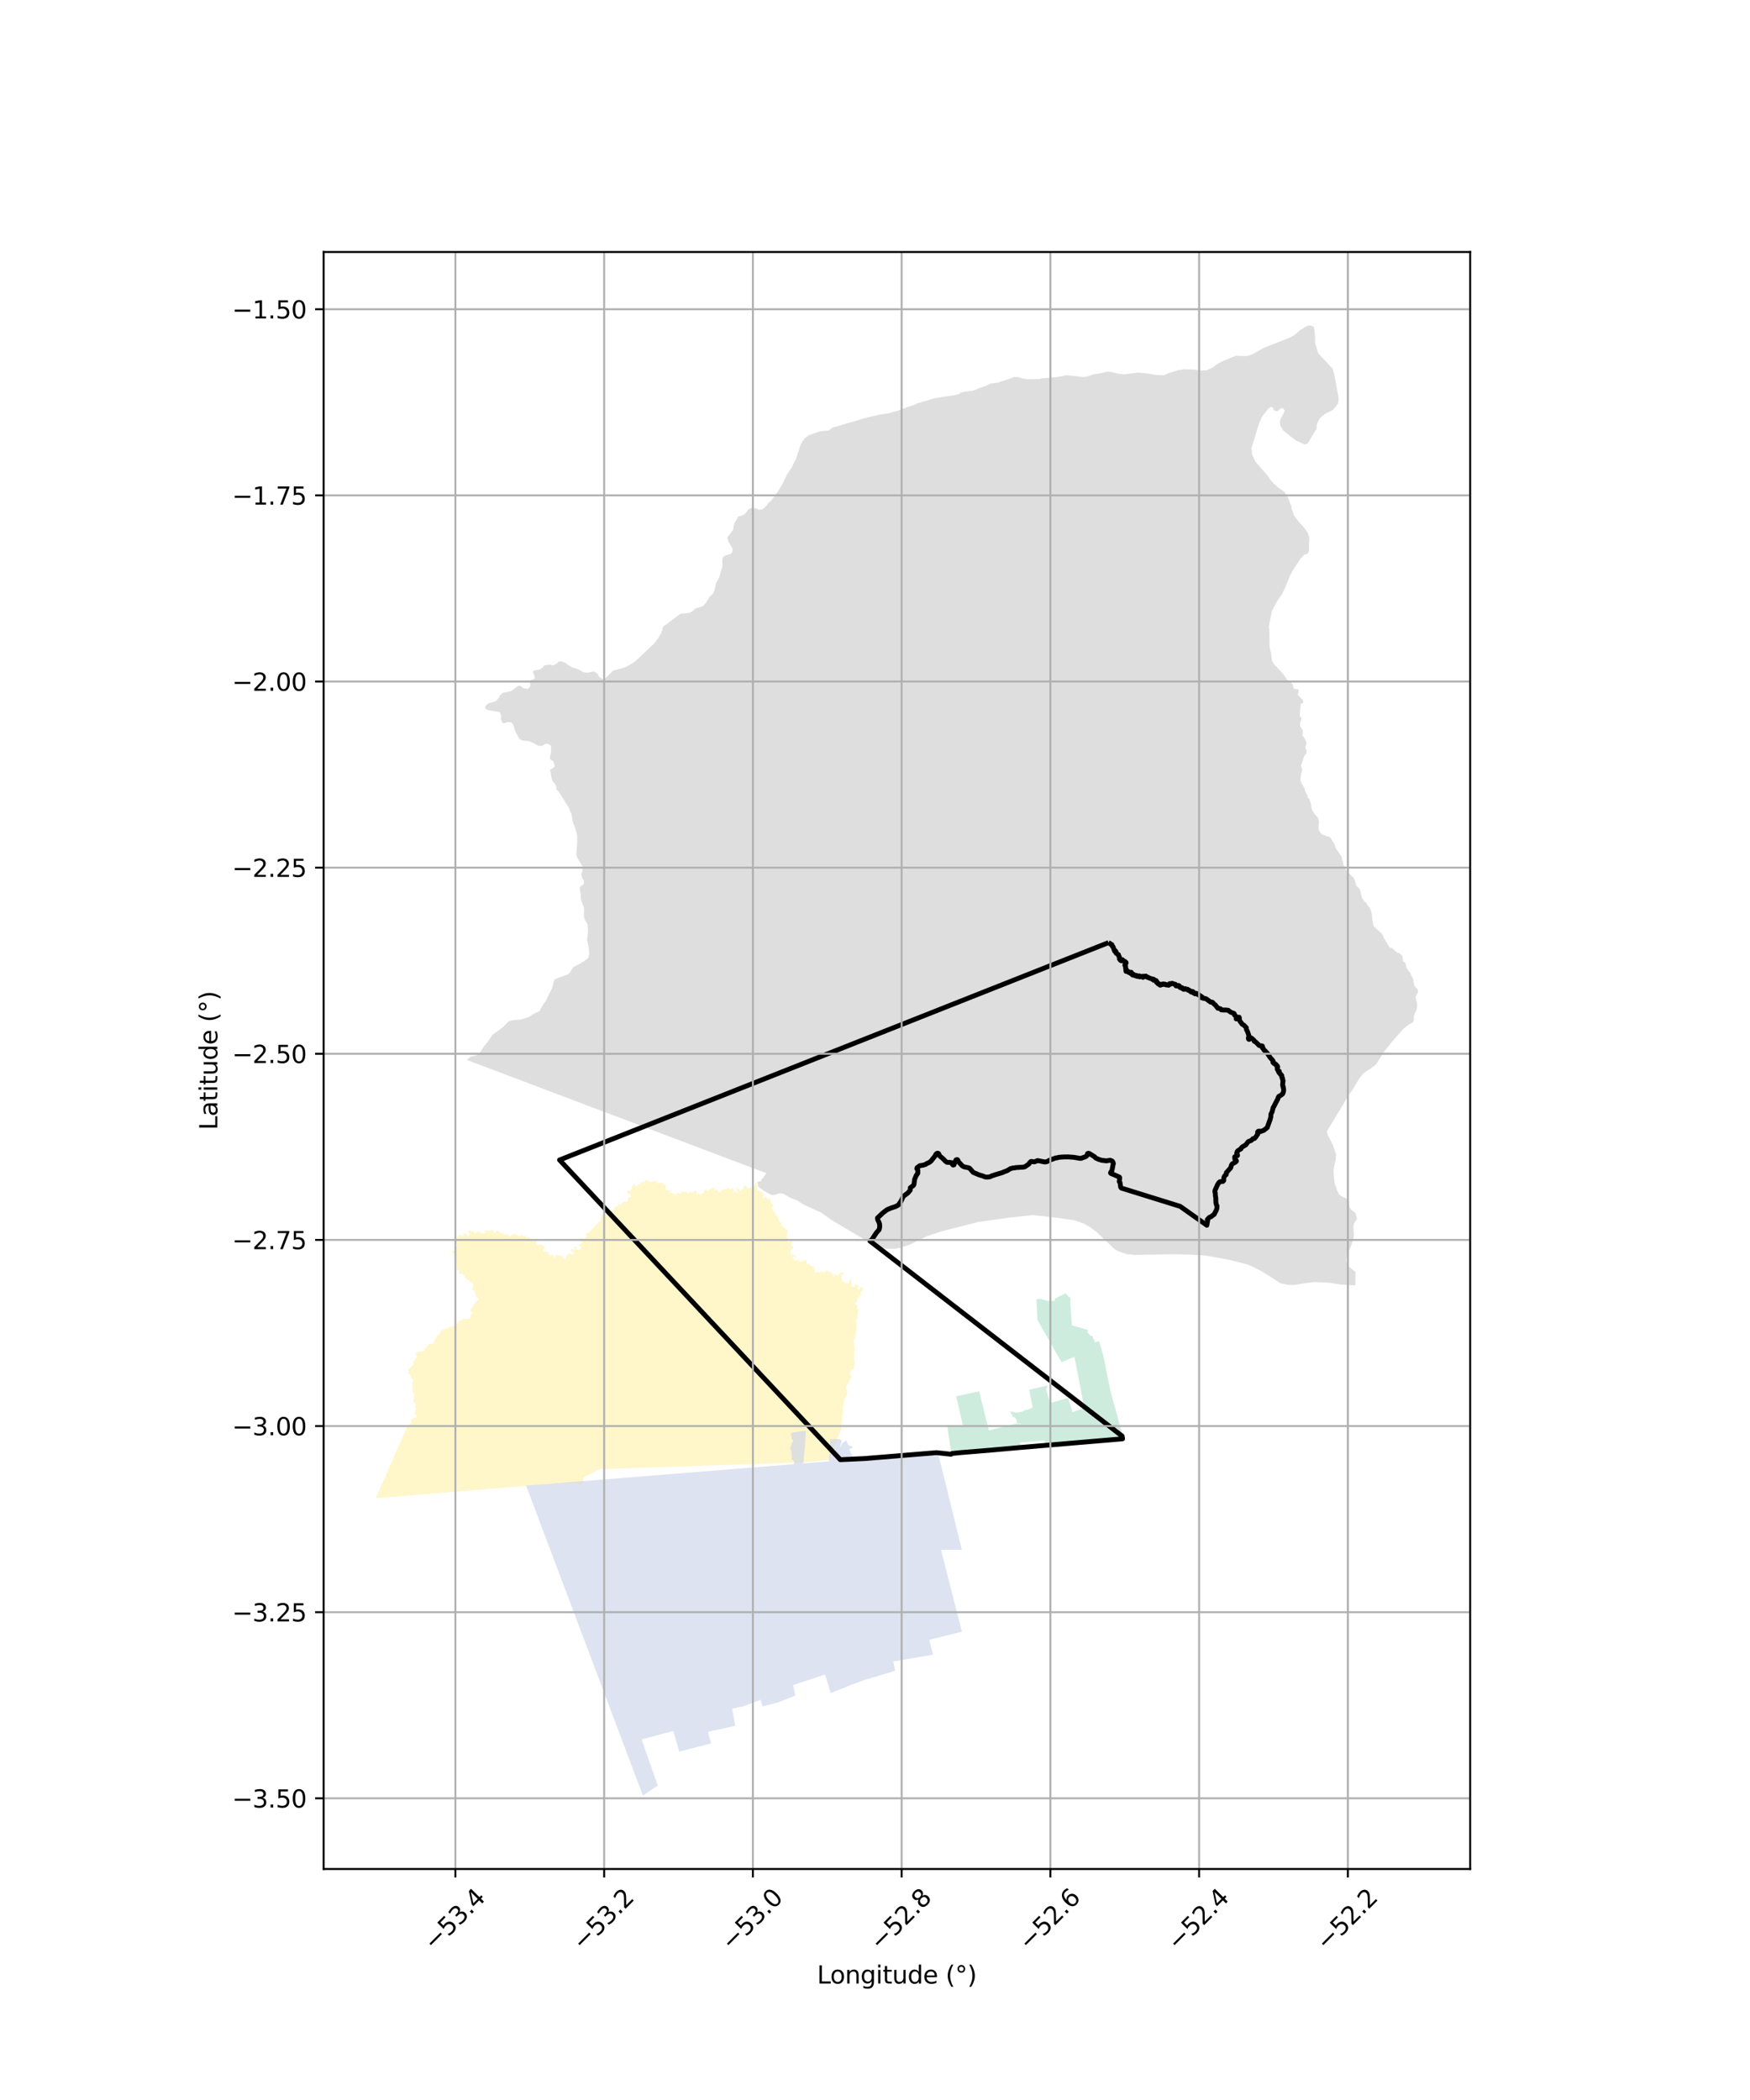 <?xml version="1.0" encoding="utf-8" standalone="no"?>
<!DOCTYPE svg PUBLIC "-//W3C//DTD SVG 1.1//EN"
  "http://www.w3.org/Graphics/SVG/1.1/DTD/svg11.dtd">
<svg xmlns:xlink="http://www.w3.org/1999/xlink" width="720pt" height="864pt" viewBox="0 0 720 864" xmlns="http://www.w3.org/2000/svg" version="1.1">
 <defs>
  <style type="text/css">*{stroke-linejoin: round; stroke-linecap: butt}</style>
 </defs>
 <g id="figure_1">
  <g id="patch_1">
   <path d="M 0 864 
L 720 864 
L 720 0 
L 0 0 
z
" style="fill: #ffffff"/>
  </g>
  <g id="axes_1">
   <g id="patch_2">
    <path d="M 133.14 768.96 
L 604.86 768.96 
L 604.86 103.68 
L 133.14 103.68 
z
" style="fill: #ffffff"/>
   </g>
   <g id="PatchCollection_1">
    <path d="M 353.872 533.12 
L 353.578 533.364 
L 353.449 533.701 
L 353.125 533.819 
L 353.272 534.117 
L 352.93 534.198 
L 352.786 534.539 
L 352.656 535.023 
L 352.838 535.202 
L 352.711 535.477 
L 352.449 535.624 
L 352.002 535.902 
L 352.012 536.48 
L 352.151 536.791 
L 352.544 537.081 
L 352.778 537.336 
L 352.794 537.694 
L 352.618 537.902 
L 353.016 538.376 
L 353.185 538.882 
L 352.93 539.56 
L 352.968 539.974 
L 353.171 540.003 
L 353.139 540.279 
L 352.912 540.46 
L 352.962 540.945 
L 352.698 541.049 
L 352.667 541.496 
L 352.537 541.652 
L 352.828 541.835 
L 352.83 541.91 
L 352.647 542.05 
L 352.917 542.255 
L 352.994 542.412 
L 352.844 542.591 
L 352.458 542.719 
L 352.277 542.925 
L 352.323 543.307 
L 352.117 543.395 
L 352.241 543.709 
L 352.04 543.765 
L 351.919 543.949 
L 351.985 544.067 
L 352.188 544.208 
L 352.139 544.601 
L 352.356 544.861 
L 352.433 545.097 
L 352.523 545.588 
L 352.411 546.638 
L 352.286 546.842 
L 352.318 547.015 
L 352.412 547.154 
L 352.419 547.404 
L 352.331 547.504 
L 352.328 547.627 
L 352.51 547.783 
L 352.398 547.864 
L 352.193 547.863 
L 351.912 547.894 
L 352.162 548.069 
L 352.185 548.335 
L 352.045 548.315 
L 351.915 548.435 
L 352.005 548.587 
L 352.07 549.681 
L 351.901 549.84 
L 351.718 550.156 
L 351.644 550.541 
L 351.653 550.876 
L 351.351 550.988 
L 351.343 551.206 
L 351.111 551.307 
L 351.142 551.484 
L 351.193 551.88 
L 351.203 552.502 
L 351.321 552.686 
L 351.345 552.974 
L 351.471 553.06 
L 351.553 553.22 
L 351.49 553.449 
L 351.308 553.492 
L 351.326 553.707 
L 351.304 554.022 
L 351.494 554.059 
L 351.804 554.14 
L 351.947 554.32 
L 351.928 554.485 
L 351.575 554.523 
L 351.521 554.796 
L 351.53 555 
L 351.672 555.101 
L 351.784 555.234 
L 351.668 555.457 
L 351.438 555.585 
L 351.408 555.853 
L 351.397 556.182 
L 351.372 556.47 
L 351.28 556.827 
L 351.462 557.174 
L 351.327 557.483 
L 351.221 557.625 
L 351.348 557.708 
L 351.323 558.959 
L 351.516 559.12 
L 351.44 559.345 
L 351.382 559.548 
L 351.459 559.718 
L 351.597 559.885 
L 351.753 560.087 
L 351.747 560.265 
L 351.695 560.467 
L 351.53 560.618 
L 351.6 561.087 
L 351.77 561.101 
L 351.803 561.243 
L 351.636 561.362 
L 351.416 561.433 
L 351.443 562.838 
L 351.516 562.987 
L 351.443 563.178 
L 351.164 563.263 
L 350.839 563.319 
L 350.6 563.486 
L 350.342 563.68 
L 350.165 563.872 
L 350.322 564.021 
L 350.29 564.187 
L 350.071 564.202 
L 349.868 564.277 
L 349.83 564.468 
L 349.784 564.834 
L 349.674 565.268 
L 349.972 565.329 
L 349.931 565.617 
L 349.941 565.965 
L 350.029 566.14 
L 350.234 566.422 
L 350.134 566.74 
L 350.159 567.142 
L 349.696 567.234 
L 349.874 567.524 
L 349.768 567.717 
L 349.552 567.826 
L 349.365 567.898 
L 349.358 568.112 
L 349.365 568.309 
L 349.381 568.563 
L 349.067 568.588 
L 348.956 568.687 
L 349.039 569.018 
L 348.982 569.146 
L 348.962 569.425 
L 348.675 569.444 
L 348.669 569.708 
L 348.611 569.911 
L 348.597 570.136 
L 348.43 570.161 
L 348.236 570.099 
L 348.228 570.403 
L 348.13 570.499 
L 348.106 570.637 
L 348.143 570.894 
L 348.022 571.04 
L 347.948 571.2 
L 347.972 571.328 
L 348.015 571.509 
L 348.118 571.679 
L 348.362 571.903 
L 348.56 572.168 
L 348.696 572.481 
L 348.553 572.732 
L 348.619 573.194 
L 348.383 573.757 
L 348.41 573.961 
L 348.445 574.095 
L 348.344 574.244 
L 348.255 574.373 
L 348.098 574.483 
L 348.028 574.709 
L 347.767 574.793 
L 347.633 574.989 
L 347.641 575.206 
L 347.607 575.34 
L 347.526 575.45 
L 347.445 575.516 
L 347.389 575.642 
L 347.38 575.731 
L 347.41 575.809 
L 347.494 575.841 
L 347.53 575.863 
L 347.513 575.994 
L 347.415 576.127 
L 347.338 576.384 
L 347.362 576.701 
L 347.245 576.957 
L 347.026 577.15 
L 346.983 577.402 
L 347.052 577.611 
L 347.027 577.97 
L 346.979 578.264 
L 346.921 578.542 
L 346.896 578.909 
L 346.765 579.109 
L 346.529 579.38 
L 346.508 579.612 
L 346.683 579.699 
L 346.777 579.853 
L 346.915 580.44 
L 346.846 581.341 
L 346.533 581.936 
L 346.474 582.676 
L 346.455 582.712 
L 346.448 583.64 
L 346.292 584.664 
L 346.252 585.115 
L 346.111 585.79 
L 346.152 587.749 
L 341.34 600.593 
L 330.835 601.658 
L 246.891 604.442 
L 239.936 607.85 
L 239.817 610.649 
L 231.997 610.08 
L 154.582 616.395 
L 155.723 613.827 
L 156.556 611.888 
L 166.654 588.927 
L 167.595 586.945 
L 168.013 586.944 
L 168.059 586.63 
L 168.058 586.25 
L 168.204 586.176 
L 168.7 586.211 
L 168.81 585.55 
L 169.381 585.329 
L 169.087 584.615 
L 169.333 584.085 
L 169.693 583.714 
L 170.611 583.201 
L 171.208 583.25 
L 171.429 583.028 
L 171.455 582.487 
L 171.179 582.08 
L 170.645 581.784 
L 170.717 581.292 
L 170.851 580.653 
L 170.922 580.296 
L 171.11 580.036 
L 171.005 579.468 
L 170.697 578.564 
L 171.197 577.98 
L 170.933 577.619 
L 170.683 577.527 
L 170.589 577.188 
L 170.087 576.658 
L 170.084 576.351 
L 170.247 576.122 
L 170.139 575.198 
L 170.337 575.054 
L 170.171 574.733 
L 170.326 574.343 
L 170.452 573.947 
L 170.235 573.423 
L 169.905 573.016 
L 169.718 572.315 
L 169.556 570.076 
L 169.749 569.899 
L 169.711 569.581 
L 169.539 569.276 
L 169.591 568.99 
L 169.666 568.666 
L 169.485 568.449 
L 169.939 568.223 
L 170.031 567.797 
L 169.872 567.418 
L 169.14 567.065 
L 168.9 566.156 
L 168.732 565.794 
L 168.72 565.64 
L 168.606 565.572 
L 168.143 565.399 
L 168.025 565.124 
L 168.18 564.061 
L 167.912 563.661 
L 167.882 563.237 
L 168.157 563.115 
L 168.667 562.983 
L 168.87 562.794 
L 168.938 562.466 
L 169.105 562.339 
L 169.304 562.317 
L 169.317 561.882 
L 169.523 561.744 
L 169.902 561.819 
L 170.185 561.051 
L 169.826 560.323 
L 170.041 559.854 
L 170.636 559.747 
L 170.92 559.313 
L 171.003 558.678 
L 171.599 558.09 
L 171.196 557.639 
L 171.02 557.329 
L 171.03 557.004 
L 172.133 556.144 
L 172.856 556.154 
L 173.261 556.075 
L 173.775 556.012 
L 174.412 555.924 
L 174.816 555.515 
L 174.708 554.673 
L 175.146 554.371 
L 175.89 553.949 
L 176.144 553.658 
L 176.28 553.247 
L 176.491 553.142 
L 176.635 552.892 
L 177.089 552.796 
L 177.481 552.845 
L 177.85 552.957 
L 178.358 552.66 
L 178.689 552.282 
L 178.757 551.737 
L 179.002 550.797 
L 179.575 550.375 
L 179.663 549.808 
L 179.752 549.484 
L 180.04 549.312 
L 180.356 549.148 
L 180.632 548.96 
L 180.906 548.55 
L 181.138 548.323 
L 181.392 547.957 
L 181.391 547.422 
L 181.446 547.339 
L 181.701 547.304 
L 182.176 547.124 
L 182.594 546.967 
L 183.013 546.876 
L 183.302 546.608 
L 183.77 546.443 
L 184.53 546.317 
L 184.95 545.849 
L 185.734 545.774 
L 186.096 545.515 
L 186.309 545.422 
L 186.588 545.397 
L 187.436 545.472 
L 187.571 545.099 
L 187.708 544.607 
L 187.731 544.449 
L 187.883 544.357 
L 188.152 544.429 
L 188.523 544.177 
L 188.589 543.853 
L 188.533 543.58 
L 188.708 543.425 
L 188.964 543.45 
L 189.208 543.397 
L 189.999 543.126 
L 190.685 542.556 
L 191.06 542.615 
L 191.355 542.662 
L 191.541 542.598 
L 191.841 542.666 
L 192.207 542.709 
L 192.71 542.627 
L 193.244 542.407 
L 193.686 541.949 
L 193.452 541.364 
L 193.935 540.819 
L 194.232 540.764 
L 194.292 540.067 
L 193.56 539.572 
L 193.734 538.892 
L 193.743 538.205 
L 194.14 537.886 
L 194.566 537.683 
L 194.722 536.946 
L 195.132 536.432 
L 195.478 536.257 
L 196.335 535.122 
L 196.627 534.958 
L 196.83 534.268 
L 196.29 533.871 
L 195.82 533.37 
L 195.583 532.76 
L 195.523 531.367 
L 195.107 530.979 
L 194.583 531.027 
L 194.316 530.89 
L 194.321 530.262 
L 194.744 528.662 
L 194.131 527.947 
L 193.58 527.568 
L 193.278 527.483 
L 193.023 526.944 
L 192.516 526.556 
L 192.062 526.398 
L 191.965 526.066 
L 191.144 525.514 
L 191.126 524.868 
L 190.285 523.989 
L 189.784 523.979 
L 189.209 524.078 
L 188.773 523.949 
L 188.787 523.472 
L 189.077 522.942 
L 188.783 522.429 
L 187.955 522.439 
L 187.787 521.496 
L 187.999 521.061 
L 187.973 520.472 
L 187.834 520.028 
L 187.264 519.376 
L 187.073 518.97 
L 186.794 518.61 
L 186.894 518.454 
L 187.416 518.379 
L 187.705 518.191 
L 187.88 517.821 
L 187.765 517.559 
L 187.356 517.43 
L 187.015 516.931 
L 186.819 516.293 
L 186.59 515.626 
L 186.145 515.417 
L 186.001 514.972 
L 186.723 514.486 
L 187.412 514.587 
L 187.739 514.447 
L 187.789 514.096 
L 187.605 513.919 
L 187.135 513.819 
L 187.038 513.607 
L 186.777 513.413 
L 186.766 512.99 
L 187.433 512.556 
L 187.74 512.689 
L 188.081 512.668 
L 188.231 512.289 
L 187.947 511.835 
L 187.774 511.453 
L 187.383 510.167 
L 188.034 509.102 
L 188.798 508.141 
L 189.086 508.134 
L 189.399 508.307 
L 189.836 508.404 
L 190.225 508.651 
L 190.64 508.181 
L 190.825 507.612 
L 191.359 507.532 
L 191.81 507.713 
L 192.117 508.089 
L 192.241 508.483 
L 192.611 508.504 
L 192.835 508.122 
L 193.045 507.856 
L 192.811 507.028 
L 192.764 506.795 
L 192.827 506.5 
L 192.953 506.297 
L 193.359 506.269 
L 193.818 506.339 
L 194.019 506.533 
L 195.034 506.676 
L 195.129 506.779 
L 195.188 507.306 
L 195.485 507.462 
L 196.022 507.254 
L 196.282 506.907 
L 196.486 506.623 
L 196.698 506.406 
L 196.97 506.668 
L 197.066 506.976 
L 197.487 506.753 
L 197.753 506.995 
L 197.841 507.23 
L 198.234 507.419 
L 198.491 507.565 
L 198.928 507.361 
L 199.485 507.451 
L 199.685 507.373 
L 199.409 506.885 
L 199.341 506.601 
L 199.415 506.351 
L 199.815 506.298 
L 200.277 506.339 
L 200.463 506.416 
L 200.901 506.192 
L 201.232 506.268 
L 201.525 506.439 
L 201.928 506.385 
L 202.054 506.066 
L 202.151 505.793 
L 202.713 506.229 
L 202.815 506.482 
L 203.33 507.015 
L 203.538 507.115 
L 203.728 507.213 
L 203.941 507.081 
L 204.084 506.91 
L 204.167 506.667 
L 204.321 506.346 
L 204.687 506.523 
L 204.968 506.496 
L 205.205 506.697 
L 205.553 506.757 
L 205.861 507.078 
L 206.014 507.209 
L 206.109 507.292 
L 206.112 507.489 
L 206.41 507.461 
L 206.574 507.69 
L 207.001 507.502 
L 207.874 507.946 
L 208.497 508.02 
L 208.691 507.832 
L 208.858 507.591 
L 209.057 507.579 
L 209.194 508.117 
L 209.316 508.443 
L 209.669 508.626 
L 209.941 508.545 
L 210.37 508.316 
L 210.733 508.187 
L 210.94 508.052 
L 211.1 507.677 
L 211.277 507.686 
L 211.499 507.686 
L 211.81 507.797 
L 211.892 507.852 
L 212.04 507.905 
L 212.66 507.954 
L 213.047 508.044 
L 213.194 508.598 
L 214.352 508.329 
L 214.856 508.081 
L 215.291 508.552 
L 216.046 508.672 
L 216.034 508.245 
L 216.195 508.121 
L 216.467 508.3 
L 216.526 508.616 
L 216.598 509.208 
L 216.799 509.173 
L 216.865 509.372 
L 217.097 509.368 
L 217.202 509.195 
L 217.357 509.102 
L 217.54 509.053 
L 217.696 509.073 
L 217.861 509.16 
L 217.967 509.343 
L 218.237 509.413 
L 218.362 509.722 
L 218.569 510.181 
L 218.77 510.292 
L 219.176 510.328 
L 219.526 510.189 
L 219.793 510.412 
L 219.884 510.684 
L 220.472 510.655 
L 220.729 510.826 
L 220.699 511.529 
L 220.553 511.655 
L 220.681 512.466 
L 221.056 512.474 
L 221.781 512.014 
L 222.541 512.028 
L 222.762 512.208 
L 223.582 512.274 
L 223.783 512.884 
L 224.14 513.398 
L 224.24 513.602 
L 223.587 514.003 
L 223.418 514.342 
L 223.527 514.547 
L 223.736 514.576 
L 223.829 514.988 
L 224.159 514.935 
L 224.889 514.988 
L 225.759 515.47 
L 225.594 515.597 
L 225.633 515.787 
L 225.67 515.95 
L 225.677 516.133 
L 225.997 516.077 
L 226.151 516.368 
L 226.567 516.543 
L 227.301 516.216 
L 227.667 516.429 
L 227.766 516.668 
L 227.817 516.975 
L 228.177 517.406 
L 228.602 517.182 
L 228.666 516.921 
L 228.659 516.466 
L 229.07 516.37 
L 229.327 516.423 
L 229.673 516.326 
L 230.164 516.435 
L 230.495 516.657 
L 230.952 516.708 
L 231.256 516.602 
L 231.497 516.769 
L 231.486 517.464 
L 231.617 517.641 
L 231.908 517.902 
L 232.459 517.913 
L 233.047 517.425 
L 233.039 516.783 
L 233.349 516.298 
L 233.539 516.006 
L 234.054 515.761 
L 234.671 515.764 
L 235.089 515.948 
L 235.16 516.163 
L 235.393 516.255 
L 235.757 516.23 
L 235.99 515.911 
L 236.115 515.385 
L 235.826 515.097 
L 235.654 515.085 
L 235.282 514.957 
L 234.758 514.512 
L 234.766 514.354 
L 235.038 513.848 
L 235.665 513.865 
L 235.834 514.167 
L 235.926 514.421 
L 236.183 514.401 
L 236.451 514.059 
L 236.472 513.695 
L 236.21 513.507 
L 236.22 513.178 
L 236.297 512.81 
L 237.031 512.854 
L 237.077 513.502 
L 237.533 514.42 
L 237.986 514.378 
L 238.107 514.217 
L 238.258 514.253 
L 238.479 514.211 
L 238.711 514.009 
L 238.845 513.624 
L 238.901 512.943 
L 238.282 512.446 
L 238.181 512.02 
L 238.461 511.857 
L 238.905 511.777 
L 239.2 511.672 
L 239.413 511.518 
L 239.478 510.931 
L 239.272 510.668 
L 238.68 510.716 
L 238.35 510.32 
L 238.374 509.631 
L 238.731 509.26 
L 239.033 509.313 
L 239.252 509.74 
L 239.705 509.924 
L 240.055 509.563 
L 240.524 509.636 
L 240.709 509.369 
L 241.013 509.24 
L 241.337 508.739 
L 241.335 508.469 
L 240.946 508.099 
L 240.985 507.838 
L 241.474 507.601 
L 241.982 507.121 
L 242.33 507.143 
L 242.662 506.962 
L 242.673 506.451 
L 243.613 505.789 
L 244.069 505.295 
L 244.841 504.644 
L 245.027 504.108 
L 245.751 503.479 
L 246.163 502.823 
L 247.104 502.2 
L 246.988 501.396 
L 247.432 500.766 
L 247.25 500.077 
L 247.49 499.759 
L 247.58 499.676 
L 247.804 499.794 
L 248.132 499.774 
L 248.368 499.462 
L 248.859 499.442 
L 248.938 499.811 
L 249.301 500.129 
L 249.575 500.082 
L 249.73 499.752 
L 249.995 499.143 
L 250.223 498.805 
L 250.475 498.607 
L 250.664 498.535 
L 250.661 498.334 
L 250.675 498.104 
L 250.839 497.65 
L 251.093 497.673 
L 251.613 497.942 
L 251.967 498.187 
L 252.46 497.867 
L 252.721 497.447 
L 252.82 496.908 
L 252.961 496.614 
L 253.288 496.376 
L 253.649 496.519 
L 253.99 496.394 
L 254.151 495.995 
L 254.318 495.753 
L 254.546 495.632 
L 254.811 495.676 
L 255.039 495.591 
L 255.261 495.564 
L 255.488 495.509 
L 256.257 494.597 
L 256.614 494.473 
L 256.893 494.462 
L 257.317 494.508 
L 257.617 494.584 
L 257.983 494.459 
L 258.406 493.648 
L 258.73 493.27 
L 258.285 492.983 
L 258.157 492.871 
L 258.125 492.753 
L 258.244 492.688 
L 258.374 492.69 
L 258.736 492.626 
L 258.978 492.61 
L 259.337 492.654 
L 259.609 492.228 
L 259.629 491.696 
L 259.034 491.376 
L 258.398 491.177 
L 258.13 490.765 
L 258.122 490.269 
L 258.222 489.852 
L 258.747 489.824 
L 258.888 489.984 
L 259.207 489.934 
L 259.338 489.689 
L 259.498 489.648 
L 259.647 489.508 
L 259.963 489.016 
L 259.937 488.16 
L 260.519 487.658 
L 260.855 487.441 
L 261.169 487.313 
L 261.568 487.556 
L 261.603 488.347 
L 262.338 487.899 
L 262.446 487.286 
L 262.619 487.15 
L 262.945 487.124 
L 263.197 487.284 
L 263.457 487.263 
L 264.079 486.027 
L 264.502 486.263 
L 264.635 486.474 
L 265.31 486.024 
L 265.332 485.431 
L 266.239 485.708 
L 266.815 485.989 
L 267.094 486.423 
L 267.827 486.337 
L 268.344 486.146 
L 268.949 486.119 
L 269.339 485.756 
L 269.64 485.585 
L 269.757 485.775 
L 270.086 486.438 
L 270.28 486.522 
L 270.549 486.933 
L 270.862 486.79 
L 271.058 486.71 
L 271.496 486.657 
L 272.034 486.528 
L 272.304 486.511 
L 272.658 487.065 
L 273.054 487.224 
L 273.349 487.278 
L 273.567 487.366 
L 273.721 487.461 
L 273.821 487.676 
L 273.936 488.07 
L 273.959 488.763 
L 273.872 488.965 
L 273.503 489.272 
L 273.572 489.555 
L 273.675 489.666 
L 273.826 489.647 
L 274.102 489.614 
L 274.335 489.465 
L 274.56 489.494 
L 274.766 489.765 
L 275.045 489.995 
L 275.211 490.101 
L 275.425 490.096 
L 275.531 489.927 
L 275.655 489.908 
L 275.739 489.984 
L 275.892 489.906 
L 275.979 489.764 
L 276.218 489.742 
L 276.39 489.722 
L 276.573 489.766 
L 276.51 489.965 
L 276.349 490.14 
L 276.199 490.156 
L 276.014 490.177 
L 275.866 490.326 
L 275.707 490.546 
L 275.708 490.821 
L 276.498 490.774 
L 276.593 490.994 
L 277.262 491.115 
L 277.397 491.266 
L 277.451 491.482 
L 277.532 491.767 
L 277.779 491.78 
L 277.885 491.514 
L 278.001 491.395 
L 278.364 491.36 
L 278.447 490.802 
L 278.526 490.697 
L 278.723 490.681 
L 279.103 490.947 
L 279.332 491.116 
L 279.845 491.1 
L 280.068 490.972 
L 280.282 490.965 
L 280.341 490.648 
L 280.48 490.02 
L 280.693 489.967 
L 280.839 490.04 
L 280.88 490.23 
L 281.042 490.501 
L 281.324 490.574 
L 281.367 490.194 
L 281.714 490.213 
L 281.925 490.39 
L 282.3 490.476 
L 282.364 490.173 
L 282.618 490.165 
L 282.691 490.352 
L 282.635 491.093 
L 283.275 491.07 
L 283.292 490.543 
L 283.495 490.388 
L 283.727 490.422 
L 283.956 490.71 
L 284.403 490.622 
L 284.564 490.363 
L 285.636 490.346 
L 285.707 489.901 
L 286.168 489.915 
L 286.356 490.074 
L 286.489 490.16 
L 286.561 490.362 
L 286.665 490.783 
L 286.683 491.334 
L 287.211 491.216 
L 287.796 491.221 
L 288.084 491.233 
L 288.265 491.407 
L 288.513 491.523 
L 288.679 491.322 
L 288.958 490.911 
L 289.359 490.806 
L 289.478 490.814 
L 289.567 490.77 
L 289.457 490.579 
L 289.509 490.224 
L 289.71 489.68 
L 290.187 489.695 
L 290.472 489.689 
L 290.528 489.361 
L 290.6 489.037 
L 290.669 489.041 
L 290.795 489.297 
L 290.974 489.651 
L 291.075 489.951 
L 291.342 489.965 
L 291.586 489.605 
L 291.728 489.592 
L 291.795 489.258 
L 292.133 489.271 
L 292.411 489.357 
L 292.624 489.174 
L 292.857 489.097 
L 292.853 488.597 
L 292.932 488.58 
L 292.92 488.485 
L 292.853 488.452 
L 292.862 488.315 
L 292.999 488.336 
L 293.413 488.811 
L 293.596 488.829 
L 293.941 488.94 
L 293.953 489.093 
L 293.947 489.253 
L 293.905 489.791 
L 294.244 489.785 
L 294.57 489.655 
L 294.649 489.413 
L 294.854 489.287 
L 294.944 489.45 
L 295.167 489.426 
L 295.26 489.7 
L 295.398 489.792 
L 295.457 490.27 
L 296.187 490.694 
L 296.792 490.074 
L 296.805 489.765 
L 297.141 489.659 
L 297.431 489.703 
L 297.435 489.369 
L 297.47 489.129 
L 297.754 489.14 
L 298.081 489.198 
L 298.73 489.503 
L 299.309 488.782 
L 299.446 488.784 
L 299.52 488.922 
L 299.711 488.92 
L 299.811 488.814 
L 299.833 488.708 
L 299.886 488.709 
L 300.134 489.163 
L 300.401 489.071 
L 300.591 489.258 
L 300.785 489.249 
L 300.798 488.982 
L 301.533 488.797 
L 301.577 489.22 
L 301.884 489.564 
L 301.919 490.198 
L 301.826 490.516 
L 301.897 490.653 
L 302.092 490.606 
L 302.121 490.291 
L 302.222 490.156 
L 302.562 490.183 
L 302.59 490.364 
L 302.703 490.653 
L 303.306 490.651 
L 303.433 490.475 
L 303.358 490.11 
L 303.237 489.477 
L 303.189 489.049 
L 303.314 488.849 
L 303.36 488.694 
L 303.39 488.539 
L 303.544 488.477 
L 303.707 488.509 
L 303.742 488.653 
L 303.806 488.864 
L 303.859 489.019 
L 303.944 489.223 
L 304.034 489.475 
L 304.093 489.741 
L 304.33 490.056 
L 304.64 490.003 
L 304.904 489.772 
L 305.101 489.554 
L 305.294 489.389 
L 305.561 489.181 
L 305.852 488.871 
L 305.855 488.464 
L 305.882 488.329 
L 305.926 487.922 
L 305.988 487.87 
L 306.069 487.874 
L 306.075 488.114 
L 306.174 488.148 
L 306.307 488.036 
L 306.339 487.723 
L 306.355 487.611 
L 306.524 487.534 
L 306.586 487.603 
L 306.507 487.686 
L 306.482 487.87 
L 306.572 488.023 
L 306.752 488.029 
L 306.862 487.866 
L 306.88 487.655 
L 306.939 487.658 
L 306.983 487.835 
L 307.027 488.187 
L 307.299 488.534 
L 307.649 488.766 
L 308.862 488.743 
L 309.324 488.711 
L 309.83 488.58 
L 310.241 487.928 
L 310.531 487.512 
L 310.864 486.878 
L 311.071 486.485 
L 311.16 486.211 
L 311.31 486.103 
L 311.464 486.145 
L 311.625 486.388 
L 312.038 486.65 
L 312.119 486.834 
L 311.971 486.967 
L 311.744 486.842 
L 311.421 486.825 
L 311.3 486.902 
L 311.269 487.109 
L 311.433 487.281 
L 311.663 487.472 
L 311.693 487.626 
L 311.707 487.858 
L 311.583 488.141 
L 311.558 488.874 
L 311.592 489.507 
L 311.854 489.814 
L 312.27 489.963 
L 312.63 490.001 
L 313.027 490.094 
L 313.258 490.277 
L 313.433 490.462 
L 313.664 490.536 
L 313.829 490.611 
L 313.796 490.814 
L 313.769 491.041 
L 313.825 491.206 
L 314.016 491.348 
L 314.171 491.359 
L 314.332 491.444 
L 314.49 491.659 
L 314.553 491.934 
L 314.457 492.019 
L 314.275 492.041 
L 313.951 492.235 
L 313.785 492.408 
L 313.757 492.682 
L 313.819 492.968 
L 314.033 493.03 
L 314.322 492.666 
L 314.578 492.505 
L 314.804 492.354 
L 314.98 492.354 
L 315.163 492.425 
L 315.32 492.666 
L 315.549 492.945 
L 315.703 493.125 
L 315.957 493.316 
L 316.243 493.412 
L 316.56 493.358 
L 316.782 493.215 
L 316.967 493.206 
L 316.992 493.357 
L 316.958 493.563 
L 316.971 493.923 
L 316.989 494.245 
L 317.074 494.397 
L 317.191 494.53 
L 317.237 494.677 
L 317.287 494.992 
L 317.388 495.225 
L 317.806 495.54 
L 318.126 495.769 
L 318.162 495.998 
L 318.016 496.28 
L 317.743 496.622 
L 317.671 496.946 
L 317.715 497.693 
L 317.939 497.922 
L 318.168 498.026 
L 318.331 498.252 
L 318.49 498.505 
L 318.934 498.893 
L 318.99 499.457 
L 319.087 499.807 
L 319.547 500.299 
L 320.103 500.938 
L 320.23 501.221 
L 320.335 501.706 
L 320.502 502.083 
L 320.664 502.629 
L 320.867 503.004 
L 321.106 503.078 
L 321.404 502.912 
L 321.557 502.905 
L 321.658 503.075 
L 321.533 503.271 
L 321.471 503.577 
L 321.457 503.818 
L 321.56 504.079 
L 321.653 504.328 
L 321.792 504.428 
L 322.274 504.78 
L 322.963 505.479 
L 323.419 505.837 
L 323.794 506.021 
L 323.988 506.187 
L 324.156 506.299 
L 324.112 506.629 
L 324.005 506.813 
L 323.806 507.326 
L 323.837 507.674 
L 323.853 508.054 
L 323.775 508.199 
L 323.751 508.377 
L 323.649 508.736 
L 324.007 509.51 
L 324.123 510.137 
L 324.12 510.457 
L 324.068 510.679 
L 324.176 510.929 
L 324.498 511.01 
L 324.956 510.869 
L 325.533 510.494 
L 325.767 510.672 
L 325.85 510.861 
L 325.748 511.175 
L 325.618 511.545 
L 325.479 511.959 
L 325.551 512.197 
L 325.671 512.483 
L 325.951 512.887 
L 326.348 513.223 
L 326.411 513.444 
L 326.305 513.643 
L 325.929 513.957 
L 325.667 514.078 
L 325.549 514.381 
L 325.473 514.56 
L 325.38 514.728 
L 325.243 515.089 
L 325.128 515.662 
L 325.232 515.942 
L 325.492 516.042 
L 325.801 516.12 
L 326.006 516.161 
L 326.219 516.22 
L 326.52 516.436 
L 327.046 516.607 
L 327.541 516.812 
L 327.624 517.184 
L 327.517 517.432 
L 327.182 517.459 
L 326.921 517.322 
L 326.665 517.015 
L 326.406 517.009 
L 326.134 517.195 
L 326.04 517.551 
L 326.644 518.103 
L 326.907 518.46 
L 327.567 518.503 
L 327.84 518.513 
L 327.958 518.456 
L 328.081 518.38 
L 328.339 518.294 
L 328.541 518.281 
L 328.667 518.403 
L 328.781 518.526 
L 328.821 518.71 
L 328.941 519.012 
L 329.069 519.141 
L 329.276 519.019 
L 329.534 519.006 
L 329.735 519.007 
L 329.878 518.885 
L 330.232 518.898 
L 330.399 518.863 
L 330.529 518.872 
L 330.707 518.843 
L 330.896 518.783 
L 330.921 518.666 
L 331.033 518.599 
L 331.313 518.467 
L 331.684 518.349 
L 331.84 518.365 
L 331.908 520.085 
L 332.021 520.253 
L 332.301 520.359 
L 332.469 520.282 
L 332.335 519.947 
L 332.427 519.843 
L 332.52 519.867 
L 332.669 519.879 
L 332.745 520.058 
L 332.902 520.174 
L 333.049 520.27 
L 333.302 520.479 
L 333.442 520.766 
L 333.74 520.771 
L 333.871 520.839 
L 334.11 520.836 
L 334.32 521.012 
L 334.568 521.126 
L 334.799 521.273 
L 335.057 521.49 
L 335.11 522.167 
L 335.071 522.449 
L 335.145 522.694 
L 335.16 522.914 
L 335.198 523.243 
L 335.3 523.521 
L 335.641 523.615 
L 335.901 523.539 
L 335.956 523.23 
L 336.068 523.127 
L 336.178 523.144 
L 336.274 523.336 
L 336.463 523.336 
L 336.534 523.479 
L 336.64 523.586 
L 336.863 523.498 
L 337.074 523.483 
L 337.107 523.087 
L 337.519 523.157 
L 337.689 523.256 
L 338.004 523.305 
L 338.051 523.017 
L 338.115 522.976 
L 338.279 522.972 
L 338.303 523.221 
L 338.348 523.321 
L 338.579 523.332 
L 338.778 523.327 
L 338.969 523.418 
L 339.462 523.396 
L 339.522 523.162 
L 339.672 522.987 
L 339.85 522.717 
L 340.031 522.645 
L 340.08 522.794 
L 340.063 523.112 
L 340.531 523.101 
L 340.836 523.264 
L 341.211 523.223 
L 341.36 523.183 
L 341.452 523.241 
L 341.477 523.318 
L 341.239 523.509 
L 341.333 523.588 
L 341.464 523.494 
L 341.976 523.497 
L 342.102 523.625 
L 342.27 523.872 
L 342.48 524.421 
L 342.816 524.82 
L 343.016 525.102 
L 343.308 525.117 
L 343.385 524.942 
L 343.374 524.718 
L 343.192 524.459 
L 342.929 524.307 
L 342.7 523.957 
L 342.89 523.908 
L 343.034 523.908 
L 343.156 523.998 
L 343.327 524.004 
L 343.587 524.179 
L 343.919 524.436 
L 344.244 524.696 
L 344.616 524.89 
L 345.131 524.89 
L 345.104 524.031 
L 345.42 523.77 
L 345.878 523.596 
L 346.202 523.495 
L 346.535 523.528 
L 347.245 523.776 
L 346.813 524.313 
L 346.422 524.503 
L 346.348 524.789 
L 346.489 525.013 
L 346.352 525.486 
L 346.232 525.887 
L 346.213 526.433 
L 346.525 526.812 
L 346.749 527.146 
L 347.046 527.4 
L 347.356 527.599 
L 347.765 527.832 
L 348.219 527.925 
L 348.636 528.008 
L 348.886 527.964 
L 349.078 527.83 
L 349.259 527.518 
L 349.456 527.216 
L 349.596 526.879 
L 349.746 526.66 
L 349.972 526.425 
L 350.161 526.278 
L 350.295 526.283 
L 350.343 526.414 
L 350.241 527.794 
L 350.256 528.267 
L 350.298 528.618 
L 350.412 529.045 
L 350.479 529.212 
L 350.467 529.451 
L 350.578 529.567 
L 351.367 529.662 
L 351.535 529.458 
L 351.661 529.274 
L 351.653 528.977 
L 351.653 528.76 
L 351.677 528.584 
L 351.827 528.489 
L 352.046 528.438 
L 352.249 528.469 
L 352.52 528.588 
L 352.759 528.755 
L 352.968 528.838 
L 353.157 528.976 
L 353.078 529.358 
L 353.049 529.558 
L 353.007 529.749 
L 352.95 529.966 
L 352.904 530.176 
L 352.889 530.383 
L 352.902 530.568 
L 352.938 530.651 
L 353.07 530.666 
L 353.248 530.525 
L 353.565 530.261 
L 353.742 530.03 
L 353.904 529.852 
L 354.112 529.725 
L 354.331 529.634 
L 354.545 529.618 
L 354.696 529.638 
L 354.838 529.696 
L 355.006 529.808 
L 355.113 529.93 
L 355.208 530.046 
L 355.27 530.18 
L 355.308 530.378 
L 355.234 530.518 
L 355.056 530.677 
L 354.622 531.099 
L 354.209 531.534 
L 354.007 531.752 
L 353.961 531.9 
L 353.959 532.113 
L 354.112 532.318 
L 354.393 532.564 
L 354.372 532.76 
L 354.276 532.942 
L 354.172 533.029 
L 354.04 533.102 
L 354.031 533.149 
L 353.872 533.12 
" clip-path="url(#p3ba14119ec)" style="fill: #fff2ae; fill-opacity: 0.65"/>
    <path d="M 325.408 600.307 
L 325.595 600.348 
L 325.719 600.002 
L 325.87 599.463 
L 325.674 598.874 
L 325.659 598.584 
L 325.824 598.232 
L 325.728 598.208 
L 325.477 598.002 
L 325.588 597.711 
L 325.677 597.428 
L 325.531 597.18 
L 325.432 596.875 
L 325.243 596.301 
L 325.13 595.741 
L 325.254 595.187 
L 325.407 594.904 
L 325.615 594.62 
L 325.6 594.336 
L 325.516 594.202 
L 325.725 594.109 
L 325.919 593.769 
L 325.883 593.436 
L 326.064 593.435 
L 326.161 593.215 
L 326.292 592.846 
L 326.284 592.492 
L 325.835 592.417 
L 325.894 592.251 
L 325.901 592.06 
L 325.747 591.904 
L 325.594 591.798 
L 325.809 591.45 
L 325.738 591.081 
L 325.396 590.628 
L 325.27 590.302 
L 325.402 590.153 
L 325.498 589.805 
L 325.686 589.848 
L 325.776 589.699 
L 325.894 589.479 
L 325.957 589.4 
L 331.585 588.6 
L 331.237 594.124 
L 330.504 602.099 
L 340.997 601.255 
L 341.664 592.091 
L 345.798 592.143 
L 346.008 592.505 
L 346.287 592.639 
L 346.218 592.93 
L 346.281 593.065 
L 346.33 593.249 
L 346.129 593.504 
L 346.101 593.682 
L 346.011 593.88 
L 345.873 594.178 
L 345.805 594.611 
L 345.68 594.852 
L 345.621 595.359 
L 345.5 595.384 
L 345.466 595.767 
L 346.519 593.851 
L 348.193 592.594 
L 348.277 592.807 
L 348.375 592.998 
L 348.397 593.211 
L 348.55 593.388 
L 348.6 593.665 
L 348.817 594.196 
L 348.873 594.281 
L 349.25 594.713 
L 349.745 594.951 
L 349.73 594.826 
L 350.183 594.882 
L 350.476 595.194 
L 350.664 595.463 
L 350.568 595.784 
L 350.436 595.889 
L 350.255 595.861 
L 349.983 595.819 
L 349.742 596.197 
L 349.713 596.067 
L 349.329 596.612 
L 349.721 596.769 
L 349.952 597.308 
L 349.925 597.535 
L 349.968 598.003 
L 350.045 598.102 
L 350.564 598.275 
L 350.464 598.541 
L 350.597 598.917 
L 350.876 599.25 
L 351.44 599.207 
L 351.801 599.135 
L 352.29 599.489 
L 352.623 599.525 
L 352.29 599.815 
L 351.159 600.438 
L 385.88 597.641 
L 395.74 637.634 
L 387.155 637.633 
L 395.74 671.329 
L 382.311 674.648 
L 383.84 680.774 
L 367.521 683.582 
L 368.286 687.411 
L 355.537 691.24 
L 350.692 693.027 
L 341.767 696.601 
L 339.473 688.943 
L 326.298 693.282 
L 327.233 697.622 
L 320.094 700.43 
L 313.719 702.046 
L 312.954 699.324 
L 306.069 701.961 
L 301.225 702.982 
L 302.5 710.045 
L 291.28 712.512 
L 292.555 717.277 
L 279.466 720.681 
L 277.001 712.172 
L 263.997 715.661 
L 270.626 734.636 
L 264.507 738.72 
L 216.448 611.249 
L 326.491 602.422 
L 326.664 602.178 
L 326.711 601.71 
L 326.606 601.22 
L 326.368 600.845 
L 326.152 600.71 
L 326.04 600.618 
L 325.408 600.307 
" clip-path="url(#p3ba14119ec)" style="fill: #cbd5e8; fill-opacity: 0.65"/>
    <path d="M 311.236 209.258 
L 311.504 209.316 
L 311.898 209.76 
L 313.656 209.584 
L 314.975 208.481 
L 316.251 206.889 
L 317.349 205.871 
L 320.329 201.781 
L 322.538 197.942 
L 323.643 195.483 
L 325.886 192.123 
L 326.459 190.708 
L 327.471 188.939 
L 328.97 184.382 
L 328.838 184.163 
L 329.323 183.366 
L 329.499 182.482 
L 329.85 182.483 
L 329.983 181.596 
L 330.467 181.287 
L 330.834 180.622 
L 332.555 179.153 
L 337.189 177.501 
L 340.888 177.131 
L 342.732 175.87 
L 357.268 171.629 
L 362.187 170.528 
L 365.262 170.091 
L 369.568 168.942 
L 371.765 168.016 
L 372.292 167.973 
L 372.863 167.577 
L 375.543 166.826 
L 377.388 165.988 
L 384.316 163.878 
L 390.094 162.986 
L 393.466 162.465 
L 394.916 161.893 
L 395.135 161.583 
L 396.541 161.185 
L 400.23 160.748 
L 402.163 160.087 
L 402.26 159.877 
L 405.884 158.675 
L 407.435 157.834 
L 411.125 157.308 
L 411.433 157.042 
L 412.706 156.777 
L 417.276 155.102 
L 419.12 155.148 
L 420.525 155.681 
L 423.018 156.016 
L 428.024 155.945 
L 428.562 155.643 
L 434.582 155.171 
L 437.961 154.592 
L 438.18 154.415 
L 439.806 154.461 
L 441.199 154.625 
L 445.687 155.149 
L 447.106 154.962 
L 449.774 154.028 
L 452.235 153.675 
L 455.309 152.971 
L 456.538 152.972 
L 460.491 153.817 
L 462.599 153.996 
L 468.22 153.293 
L 472.436 153.695 
L 475.246 154.229 
L 479.016 154.357 
L 480.474 153.604 
L 485.07 152.214 
L 485.429 152.208 
L 485.788 152.203 
L 486.578 151.938 
L 491.497 152.03 
L 493.693 152.474 
L 496.503 152.343 
L 498.611 151.372 
L 501.336 149.474 
L 502.655 148.765 
L 508.437 146.386 
L 512.023 146.502 
L 513.723 146.343 
L 515.655 145.59 
L 519.61 143.249 
L 521.882 142.347 
L 530.505 138.966 
L 532.525 137.906 
L 535.382 135.387 
L 535.777 135.431 
L 536.304 134.9 
L 538.164 133.92 
L 539.248 133.921 
L 540.109 134.284 
L 540.591 134.487 
L 541.054 138.222 
L 541.052 140.934 
L 542.3 145.291 
L 548.186 151.562 
L 548.987 154.15 
L 550.643 163.184 
L 550.731 164.555 
L 550.51 166.059 
L 548.375 168.696 
L 547.88 168.939 
L 545.105 170.301 
L 543.479 171.627 
L 542.775 172.513 
L 541.896 174.28 
L 541.675 175.566 
L 541.749 176.267 
L 537.937 182.551 
L 536.796 182.886 
L 533.061 181.188 
L 530.494 179.144 
L 527.928 177.103 
L 526.787 175.155 
L 526.569 173.032 
L 526.79 172.899 
L 526.834 172.367 
L 527.902 170.559 
L 528.539 168.902 
L 527.904 167.996 
L 527.419 167.96 
L 526.933 167.92 
L 525.737 169.125 
L 524.766 169.124 
L 524.019 168.672 
L 523.833 167.769 
L 523.086 167.392 
L 521.89 168.067 
L 519.159 171.531 
L 517.981 174.342 
L 514.746 184.791 
L 514.966 184.836 
L 515.102 186.736 
L 516.426 189.813 
L 521.633 195.856 
L 522.773 197.627 
L 523.783 198.559 
L 523.783 198.822 
L 525.187 199.887 
L 525.143 200.109 
L 527.865 201.878 
L 527.952 202.1 
L 528.436 202.278 
L 529.708 204.271 
L 531.417 208.564 
L 531.208 208.697 
L 532.475 212.238 
L 533.305 213.344 
L 534.135 214.45 
L 536.374 216.84 
L 538.041 219.23 
L 538.61 221.089 
L 538.748 221.749 
L 538.523 223.782 
L 538.594 226.736 
L 537.959 227.827 
L 536.576 228.242 
L 535.047 229.936 
L 532.427 233.814 
L 530.912 236.436 
L 529.24 240.594 
L 529.02 240.815 
L 528.976 241.658 
L 528.794 241.602 
L 527.447 244.463 
L 525.773 246.897 
L 525.426 247.401 
L 523.313 251.342 
L 521.962 258.007 
L 522.242 258.861 
L 522.324 265.943 
L 522.937 268.686 
L 523.418 272.136 
L 524.426 273.597 
L 527.236 276.475 
L 528.991 278.823 
L 529.211 278.912 
L 529.298 279.441 
L 531.624 281.258 
L 531.976 281.965 
L 532.062 282.896 
L 532.677 283.47 
L 533.907 283.515 
L 534.302 283.914 
L 533.993 285.951 
L 535.968 287.897 
L 536.187 289.091 
L 535.923 289.224 
L 535.879 289.446 
L 535.154 289.417 
L 534.741 294.803 
L 535.348 295.197 
L 535.391 295.951 
L 534.818 297.763 
L 534.905 298.782 
L 535.958 300.462 
L 536.046 301.171 
L 535.825 302.587 
L 536.484 303.339 
L 537.624 305.731 
L 537.404 305.908 
L 537.535 306.348 
L 537.227 306.747 
L 537.052 307.453 
L 537.183 307.853 
L 537.051 307.985 
L 537.622 308.74 
L 537.401 310.244 
L 536.786 310.684 
L 535.201 315.063 
L 535.683 316.125 
L 535.77 316.923 
L 535.286 318.515 
L 535.02 320.903 
L 535.371 322.054 
L 536.731 324.357 
L 536.994 325.64 
L 537.52 326.613 
L 537.827 326.791 
L 537.783 327.234 
L 538.047 327.453 
L 538.09 328.118 
L 538.441 328.606 
L 538.705 328.651 
L 539.274 330.463 
L 539.712 333.029 
L 540.677 334.623 
L 542.301 336.572 
L 542.564 337.722 
L 542.74 337.855 
L 542.431 340.288 
L 542.649 341.704 
L 543.175 342.547 
L 544.229 343.52 
L 547.172 344.406 
L 548.883 347.018 
L 549.366 348.082 
L 549.453 348.789 
L 551.979 352.465 
L 552.798 355.97 
L 554.235 358.482 
L 557 361.316 
L 557.439 362.244 
L 558.053 364.503 
L 559.107 365.432 
L 559.546 366.05 
L 560.378 369.592 
L 561.695 371.275 
L 562.002 371.275 
L 562.221 371.494 
L 562.178 371.76 
L 563.714 373.754 
L 564.284 375.525 
L 564.808 379.681 
L 565.247 381.231 
L 568.32 383.932 
L 568.891 384.73 
L 569.373 385.925 
L 571.767 389.867 
L 572.663 390.02 
L 574.861 391.989 
L 575.74 392.123 
L 576.969 393.274 
L 577.231 395.529 
L 577.539 395.796 
L 577.846 395.796 
L 577.89 396.151 
L 578.197 396.151 
L 578.635 398.185 
L 579.908 400.001 
L 580.215 400.09 
L 580.61 401.417 
L 580.874 401.506 
L 580.742 401.728 
L 581.4 402.479 
L 581.312 402.878 
L 581.487 402.967 
L 581.793 405.444 
L 583.374 407.261 
L 583.418 408.233 
L 582.362 410.225 
L 583.063 413.054 
L 583.018 414.47 
L 582.622 416.107 
L 582.226 416.462 
L 581.729 418.229 
L 581.691 419.661 
L 581.228 420.742 
L 579.718 421.414 
L 577.563 423.138 
L 572.462 428.886 
L 569.296 432.956 
L 566.129 437.907 
L 563.755 439.809 
L 562.172 440.691 
L 560.589 441.931 
L 559.007 444.096 
L 556.498 448.342 
L 555.003 450.421 
L 545.889 465.538 
L 546.114 466.519 
L 548.484 471.342 
L 549.712 475.059 
L 549.534 477.184 
L 548.696 480.898 
L 548.695 483.023 
L 549.184 487.352 
L 549.746 488.377 
L 549.965 489.395 
L 550.843 491.34 
L 552.116 492.27 
L 554.224 493.247 
L 554.708 493.733 
L 554.971 494.354 
L 555.233 496.609 
L 555.804 497.627 
L 557.428 498.778 
L 557.737 499.31 
L 558.334 501.633 
L 557.47 502.715 
L 556.897 503.998 
L 556.809 505.325 
L 557.027 507.982 
L 556.805 509.838 
L 555.572 513.378 
L 554.384 515.854 
L 553.899 518.508 
L 554.425 520.675 
L 557.675 523.333 
L 557.629 528.841 
L 557.433 528.846 
L 551.44 528.496 
L 547.161 527.802 
L 544.593 527.627 
L 540.656 527.451 
L 535.691 528.136 
L 532.78 528.648 
L 531.112 528.646 
L 530.042 528.645 
L 526.79 527.952 
L 521.999 524.846 
L 518.578 522.773 
L 513.616 520.356 
L 505.573 518.278 
L 495.817 516.543 
L 489.655 516.192 
L 482.979 516.012 
L 474.42 516.174 
L 467.059 516.336 
L 463.636 515.988 
L 460.386 514.948 
L 458.504 513.912 
L 454.914 510.461 
L 451.323 507.01 
L 448.587 504.94 
L 445.85 503.385 
L 441.745 502.003 
L 434.215 500.957 
L 424.974 499.911 
L 415.559 500.932 
L 402.206 502.811 
L 387.482 506.579 
L 381.232 508.636 
L 374.723 511.9 
L 370.272 513.445 
L 368.047 513.785 
L 365.137 513.78 
L 362.57 513.433 
L 358.295 511.532 
L 354.533 509.285 
L 348.036 505.486 
L 341.709 501.684 
L 339.29 499.918 
L 337.812 498.883 
L 334.91 497.56 
L 330.586 495.603 
L 329.505 494.914 
L 328.481 494.168 
L 327.059 493.537 
L 325.296 492.844 
L 323.93 492.097 
L 322.281 491.178 
L 321.483 491.005 
L 320.516 491.003 
L 319.319 491.403 
L 318.237 491.686 
L 317.555 491.63 
L 316.872 491.399 
L 314.482 490.076 
L 312.015 488.316 
L 311.714 486.601 
L 312.006 486.106 
L 313.148 485.931 
L 313.236 485.225 
L 313.984 484.694 
L 314.468 483.676 
L 315.217 482.793 
L 315.409 482.73 
L 192.063 436.086 
L 193.691 434.76 
L 196.108 434.1 
L 197.296 433.349 
L 199.058 430.564 
L 200.598 428.753 
L 202.667 425.703 
L 206.714 422.788 
L 209.354 420.182 
L 211.112 419.698 
L 214.189 419.481 
L 217.706 418.38 
L 219.244 417.322 
L 222.137 415.873 
L 222.279 415.333 
L 223.468 413.256 
L 224.48 411.931 
L 224.916 411.051 
L 227.08 406.669 
L 227.654 404.767 
L 227.603 404.432 
L 228.156 403.032 
L 229.767 402.248 
L 233.459 400.972 
L 234.339 400.309 
L 235.748 398.143 
L 236.452 397.568 
L 238.298 396.685 
L 240.936 395.053 
L 242.079 394.082 
L 242.39 392.178 
L 242.305 390.319 
L 241.519 386.69 
L 241.919 383.418 
L 241.705 380.241 
L 240.564 378.328 
L 240.214 376.866 
L 240.306 374.213 
L 240.175 373.149 
L 239.212 370.716 
L 238.933 369.318 
L 238.909 367.573 
L 238.56 365.891 
L 238.605 364.831 
L 240.056 363.903 
L 240.277 363.371 
L 240.102 362.089 
L 239.532 361.338 
L 239.119 359.925 
L 239.669 357.929 
L 239.582 356.381 
L 237.566 352.971 
L 237.084 351.711 
L 237.146 350.869 
L 237.487 346.245 
L 237.447 343.769 
L 236.661 340.669 
L 235.698 338.192 
L 235.263 335.821 
L 235.13 335.092 
L 234.08 332.438 
L 229.797 325.58 
L 228.951 324.903 
L 228.776 323.228 
L 227.417 321.412 
L 226.935 320.126 
L 226.325 316.941 
L 226.545 316.543 
L 227.644 315.924 
L 228.217 315.219 
L 227.692 313.315 
L 226.419 312.472 
L 226.2 311.895 
L 226.731 309.155 
L 226.69 307.164 
L 226.471 306.632 
L 225.461 306.01 
L 224.35 306.066 
L 223.088 306.804 
L 221.551 306.89 
L 219.795 305.871 
L 217.743 304.957 
L 215.272 304.735 
L 214.107 304.307 
L 213.544 303.808 
L 211.993 300.961 
L 211.195 298.294 
L 210.471 297.298 
L 209.278 297.025 
L 207.052 297.626 
L 206.56 297.057 
L 206.102 295.852 
L 206.149 294.435 
L 205.711 293.152 
L 204.965 292.841 
L 201.276 292.262 
L 200.047 291.812 
L 199.624 291.171 
L 199.695 290.532 
L 200.84 289.429 
L 203.767 288.577 
L 204.368 288.152 
L 205.358 286.943 
L 205.571 286.268 
L 206.95 285.054 
L 210.248 284.353 
L 213.371 282.056 
L 214.142 282.223 
L 215.235 283.078 
L 216.295 283.365 
L 217.212 283.366 
L 218.202 282.329 
L 218.072 281.047 
L 217.897 280.78 
L 217.958 280.149 
L 218.383 279.829 
L 219.866 279.335 
L 220.009 278.438 
L 219.484 277.067 
L 219.307 276.978 
L 219.221 276.269 
L 219.572 275.918 
L 222.209 275.434 
L 223.568 274.334 
L 223.815 273.799 
L 226.252 273.376 
L 227.135 273.735 
L 227.841 273.7 
L 229.324 272.813 
L 229.821 272.138 
L 230.809 272.067 
L 232.843 272.837 
L 233.574 273.533 
L 235.563 274.655 
L 237.803 275.278 
L 239.823 276.474 
L 240.871 276.711 
L 242.354 276.713 
L 243.414 276.36 
L 244.508 276.29 
L 245.708 277.103 
L 246.628 278.608 
L 247.955 279.448 
L 248.59 279.449 
L 251.462 276.756 
L 251.815 276.227 
L 252.43 275.874 
L 257.352 274.507 
L 260.997 272.407 
L 269.049 264.835 
L 270.808 262.58 
L 271.968 260.648 
L 272.499 259.192 
L 272.501 258.444 
L 273.067 257.559 
L 274.77 256.522 
L 275.386 255.817 
L 275.614 255.812 
L 279.925 252.51 
L 283.473 252.199 
L 284.263 251.89 
L 286.198 250.344 
L 289.186 249.375 
L 290.55 247.915 
L 291.87 245.662 
L 293.277 244.334 
L 293.981 242.831 
L 294.557 239.912 
L 295.173 238.938 
L 295.923 237.427 
L 297.2 233.091 
L 297.204 230.006 
L 297.556 229.12 
L 298.612 228.457 
L 300.545 227.93 
L 301.336 227.089 
L 301.426 226.161 
L 301.246 225.493 
L 299.936 223.107 
L 299.673 222.93 
L 299.322 221.467 
L 299.411 220.894 
L 301.567 218.063 
L 302.186 215.144 
L 303.152 213.741 
L 303.625 212.542 
L 305.356 212.107 
L 306.551 211.394 
L 308.033 209.445 
L 309.44 208.871 
L 311.236 209.258 
" clip-path="url(#p3ba14119ec)" style="fill: #cccccc; fill-opacity: 0.65"/>
    <path d="M 431.025 535.215 
L 431.04 535.279 
L 433.212 535.255 
L 433.833 535.271 
L 434 534.784 
L 433.901 534.394 
L 435.758 533.43 
L 438.39 532.065 
L 438.462 532.195 
L 438.561 532.272 
L 438.643 532.425 
L 438.715 532.535 
L 438.872 532.606 
L 439 532.702 
L 439.103 532.817 
L 439.149 532.877 
L 439.255 533.008 
L 439.381 533.098 
L 439.423 533.138 
L 439.476 533.212 
L 439.481 533.266 
L 439.501 533.403 
L 439.567 533.501 
L 439.8 533.532 
L 439.962 533.518 
L 440.304 534.042 
L 440.475 534.303 
L 440.462 534.699 
L 440.418 535.85 
L 440.405 536.412 
L 440.429 537.239 
L 440.489 538.058 
L 440.525 538.569 
L 440.557 539.021 
L 440.597 539.65 
L 440.664 540.7 
L 440.757 541.848 
L 440.83 542.882 
L 440.886 543.8 
L 440.942 545.263 
L 442.067 545.562 
L 442.145 545.587 
L 447.523 547.166 
L 447.532 547.437 
L 447.35 547.709 
L 447.354 547.891 
L 447.644 548.545 
L 447.948 548.694 
L 448.153 548.954 
L 448.57 549.514 
L 449.197 549.58 
L 449.598 549.852 
L 449.597 550.265 
L 449.718 550.562 
L 449.762 550.706 
L 449.855 550.986 
L 449.976 551.035 
L 450.087 551.212 
L 450.161 551.309 
L 450.264 551.435 
L 450.359 551.417 
L 450.42 551.492 
L 450.403 551.644 
L 450.378 551.695 
L 450.274 551.862 
L 450.268 551.931 
L 450.267 552.106 
L 450.263 552.267 
L 452.202 551.803 
L 452.873 554.077 
L 453.034 554.608 
L 453.189 555.144 
L 453.482 556.215 
L 453.751 557.29 
L 454.02 558.369 
L 454.272 559.446 
L 454.503 560.448 
L 454.73 561.576 
L 454.836 562.152 
L 454.934 562.73 
L 455.032 563.305 
L 455.145 563.874 
L 455.382 564.996 
L 455.593 566.055 
L 455.79 567.038 
L 455.935 567.775 
L 456.053 568.375 
L 456.272 569.438 
L 456.492 570.495 
L 456.727 571.576 
L 456.964 572.562 
L 457.088 573.064 
L 457.22 573.593 
L 457.38 574.183 
L 457.454 574.454 
L 457.58 574.91 
L 457.879 576.004 
L 458.181 577.091 
L 458.467 578.134 
L 458.627 578.698 
L 458.813 579.368 
L 458.962 579.887 
L 459.24 580.88 
L 459.397 581.438 
L 459.663 582.433 
L 459.812 582.996 
L 459.948 583.51 
L 460.08 584.001 
L 460.23 584.564 
L 460.381 585.131 
L 460.505 585.59 
L 460.805 586.7 
L 460.93 587.163 
L 461.071 587.693 
L 461.358 588.723 
L 461.622 589.749 
L 461.748 590.236 
L 461.873 590.773 
L 462.041 591.893 
L 455.437 592.43 
L 455.358 592.451 
L 454.069 592.508 
L 452.355 592.646 
L 450.258 592.82 
L 449.644 592.87 
L 446.458 593.106 
L 444.894 593.243 
L 444.806 593.248 
L 443.812 593.314 
L 440.836 593.565 
L 440.664 593.564 
L 438.188 593.757 
L 434.996 594.032 
L 434.482 594.08 
L 432.108 594.307 
L 430.256 594.476 
L 430.005 593.536 
L 429.637 592.638 
L 429.505 592.627 
L 419.519 593.525 
L 419.625 594.094 
L 419.758 594.815 
L 419.887 595.444 
L 417.456 595.673 
L 414.577 595.904 
L 412.518 596.089 
L 411.145 596.283 
L 410.181 596.418 
L 409.306 596.378 
L 409.303 596.378 
L 409.238 596.384 
L 407.621 596.548 
L 404.554 596.869 
L 404.299 596.822 
L 403.453 596.743 
L 403.222 596.759 
L 402.597 596.908 
L 401.369 597.044 
L 401.259 597.055 
L 398.852 597.304 
L 398.771 597.313 
L 398.632 597.325 
L 398.551 597.332 
L 398.372 597.347 
L 398.262 597.357 
L 391.439 597.886 
L 391.307 597.061 
L 391.215 596.486 
L 391.033 595.443 
L 390.872 594.476 
L 390.712 593.454 
L 390.561 592.424 
L 390.408 591.394 
L 390.221 590.094 
L 390.08 589.172 
L 389.916 588.039 
L 389.758 586.864 
L 396.095 586.54 
L 396.122 586.537 
L 396.177 586.531 
L 396.064 585.959 
L 395.744 584.622 
L 395.428 583.277 
L 395.1 581.868 
L 394.792 580.518 
L 394.471 579.177 
L 394.156 577.835 
L 393.906 576.748 
L 393.614 575.506 
L 393.377 574.479 
L 398.494 573.367 
L 402.905 572.443 
L 403.157 573.576 
L 403.512 575.071 
L 403.871 576.561 
L 404.269 578.146 
L 404.647 579.644 
L 405.001 581.095 
L 405.336 582.497 
L 405.648 583.792 
L 405.977 585.146 
L 406.329 586.494 
L 406.77 588.105 
L 406.962 588.477 
L 418.066 585.698 
L 419.774 585.913 
L 420.036 585.913 
L 419.844 585.797 
L 419.879 585.727 
L 419.822 585.641 
L 419.689 585.639 
L 419.615 585.669 
L 419.583 585.691 
L 419.553 585.699 
L 419.53 585.706 
L 419.5 585.715 
L 419.448 585.732 
L 419.362 585.759 
L 419.309 585.776 
L 419.225 585.671 
L 419.099 585.675 
L 418.922 585.618 
L 418.768 585.469 
L 418.553 585.532 
L 418.412 585.421 
L 418.243 585.452 
L 417.986 585.359 
L 418.259 585.199 
L 418.34 584.984 
L 418.335 584.65 
L 418.283 584.353 
L 418.264 584.245 
L 418.15 584.043 
L 418.229 583.835 
L 417.911 583.602 
L 417.703 583.45 
L 417.599 583.374 
L 417.513 583.195 
L 417.405 582.981 
L 417.263 583.042 
L 417.111 583.109 
L 417.023 582.988 
L 416.751 583.033 
L 416.677 582.98 
L 416.598 582.919 
L 416.547 582.783 
L 416.457 582.726 
L 416.437 582.618 
L 416.503 582.437 
L 416.565 582.196 
L 416.475 582.001 
L 416.406 581.97 
L 416.214 581.848 
L 416.074 581.743 
L 415.995 581.586 
L 415.922 581.399 
L 415.833 581.337 
L 415.734 581.224 
L 415.812 581.113 
L 415.724 580.874 
L 415.675 580.73 
L 415.755 580.734 
L 415.964 580.776 
L 416.066 580.764 
L 416.444 580.843 
L 416.804 580.918 
L 417.264 580.995 
L 417.313 581.101 
L 417.36 581.2 
L 417.853 581.205 
L 417.914 581.198 
L 418.025 581.189 
L 418.173 581.171 
L 418.384 581.127 
L 418.448 581.102 
L 418.537 581.108 
L 418.629 581.131 
L 418.687 581.107 
L 418.825 581.126 
L 418.928 581.115 
L 419.132 581.072 
L 419.227 581.07 
L 419.428 581.066 
L 419.539 581.052 
L 419.584 581.011 
L 419.631 580.965 
L 419.77 580.904 
L 419.845 580.902 
L 419.926 580.873 
L 420.18 580.876 
L 420.283 580.845 
L 420.439 580.831 
L 420.516 580.815 
L 420.565 580.799 
L 420.67 580.793 
L 420.734 580.685 
L 420.805 580.641 
L 421.037 580.501 
L 421.168 580.53 
L 421.217 580.439 
L 421.302 580.338 
L 421.388 580.277 
L 421.498 580.224 
L 421.593 580.214 
L 421.745 580.107 
L 421.973 580.074 
L 422.115 580.04 
L 422.173 580.064 
L 422.273 580.034 
L 422.362 580.045 
L 422.488 580.061 
L 422.6 580.032 
L 422.682 580.094 
L 422.761 580.003 
L 422.978 579.928 
L 423.052 579.856 
L 423.244 579.871 
L 423.341 579.803 
L 423.477 579.712 
L 423.595 579.646 
L 423.723 579.663 
L 423.819 579.621 
L 423.934 579.576 
L 424.017 579.532 
L 424.068 579.512 
L 424.156 579.476 
L 424.207 579.455 
L 424.246 579.349 
L 424.313 579.29 
L 424.386 579.351 
L 424.54 579.31 
L 424.622 579.167 
L 424.666 579.154 
L 424.76 579.084 
L 424.768 579.021 
L 424.716 578.906 
L 424.759 578.819 
L 424.825 578.738 
L 424.821 578.707 
L 424.811 578.628 
L 424.807 578.597 
L 423.417 571.827 
L 424.499 571.565 
L 425.487 571.326 
L 426.42 571.105 
L 427.391 570.87 
L 428.388 570.63 
L 429.559 570.348 
L 431.053 569.991 
L 430.474 571.67 
L 430.464 571.778 
L 431.849 576.584 
L 431.879 576.691 
L 431.942 576.911 
L 431.972 577.017 
L 432.051 577.302 
L 439.493 575.113 
L 439.79 576.172 
L 440.1 577.232 
L 440.325 577.986 
L 440.556 578.767 
L 440.729 579.295 
L 440.902 579.897 
L 441.222 581.01 
L 441.294 580.963 
L 446.572 579.156 
L 446.447 578.566 
L 446.307 578.421 
L 445.805 577.855 
L 445.715 577.335 
L 445.607 576.733 
L 445.488 576.066 
L 445.362 575.357 
L 445.18 574.365 
L 445.044 573.645 
L 444.933 573.064 
L 444.808 572.403 
L 444.727 572.004 
L 444.48 570.683 
L 444.38 570.161 
L 444.173 569.077 
L 444.062 568.5 
L 443.95 567.914 
L 443.726 566.776 
L 443.519 565.711 
L 443.297 564.582 
L 443.072 563.437 
L 442.845 562.293 
L 442.734 561.735 
L 442.622 561.173 
L 442.528 560.698 
L 442.421 560.162 
L 442.206 559.088 
L 442.035 558.238 
L 436.709 560.437 
L 435.971 559.137 
L 435.469 558.251 
L 434.965 557.363 
L 434.299 556.188 
L 433.763 555.251 
L 433.13 554.114 
L 432.254 552.582 
L 431.545 551.334 
L 430.844 550.104 
L 430.098 548.799 
L 429.655 548.036 
L 429.102 547.082 
L 428.76 546.493 
L 428.379 545.833 
L 428.011 545.171 
L 427.577 544.378 
L 427.056 543.437 
L 426.813 542.943 
L 426.794 542.618 
L 426.762 541.943 
L 426.728 541.204 
L 426.696 540.518 
L 426.652 539.567 
L 426.61 538.722 
L 426.591 537.983 
L 426.528 536.932 
L 426.456 535.698 
L 426.39 534.589 
L 427.873 534.342 
L 431.025 535.215 
" clip-path="url(#p3ba14119ec)" style="fill: #b3e2cd; fill-opacity: 0.65"/>
   </g>
   <g id="PatchCollection_2">
    <path d="M 456.055 387.83 
L 456.823 388.248 
L 456.91 388.471 
L 457.085 388.477 
L 457.437 388.623 
L 457.633 389.269 
L 457.957 389.561 
L 458.592 391.352 
L 458.699 391.225 
L 458.774 391.092 
L 458.885 391.176 
L 458.939 391.335 
L 459.132 391.493 
L 459.129 392.019 
L 459.238 392.191 
L 460.173 392.783 
L 460.203 393.158 
L 460.546 393.699 
L 460.543 394.49 
L 460.847 394.946 
L 461.117 395.191 
L 461.414 395.301 
L 461.604 395.001 
L 461.766 394.838 
L 462.469 395.492 
L 462.82 395.575 
L 463.28 395.984 
L 463.333 396.174 
L 462.927 396.664 
L 462.792 397.045 
L 462.9 397.345 
L 463.089 397.481 
L 463.108 398.116 
L 463.146 398.525 
L 463.338 398.779 
L 463.411 398.925 
L 463.507 399.095 
L 463.417 399.279 
L 463.196 399.348 
L 463.282 399.653 
L 463.516 399.717 
L 463.836 399.658 
L 464.077 399.74 
L 464.241 399.75 
L 464.274 399.993 
L 464.45 400.123 
L 465.378 400.009 
L 465.499 400.152 
L 465.422 400.181 
L 465.24 400.428 
L 465.282 400.576 
L 465.414 400.456 
L 465.548 400.347 
L 465.706 400.464 
L 465.886 400.587 
L 466.041 400.793 
L 465.904 401.092 
L 466.062 401.194 
L 466.237 400.962 
L 466.465 400.934 
L 467.067 401.481 
L 467.286 401.479 
L 467.472 401.312 
L 467.648 401.351 
L 467.72 401.536 
L 467.953 401.742 
L 468.185 401.591 
L 468.449 401.534 
L 468.742 401.503 
L 468.811 401.604 
L 468.878 401.901 
L 469.128 401.856 
L 469.589 401.787 
L 469.717 401.782 
L 469.717 401.739 
L 469.808 401.685 
L 469.845 401.731 
L 470.026 401.965 
L 470.239 402.1 
L 470.324 401.966 
L 470.484 401.969 
L 470.532 401.771 
L 470.645 401.633 
L 470.921 401.734 
L 471.028 401.81 
L 471.252 401.654 
L 471.424 401.62 
L 471.445 401.589 
L 471.517 401.672 
L 472.027 402.047 
L 472.268 402.145 
L 472.358 402.082 
L 472.406 402.121 
L 472.544 402.246 
L 473.832 402.743 
L 474.235 402.785 
L 474.204 402.983 
L 474.428 402.994 
L 474.672 402.904 
L 474.697 402.984 
L 474.693 403.31 
L 474.913 403.265 
L 475.354 403.383 
L 475.664 403.432 
L 475.843 403.71 
L 475.998 403.95 
L 475.946 403.96 
L 475.805 404.137 
L 475.901 404.172 
L 475.936 404.141 
L 476.043 404.259 
L 476.37 404.585 
L 476.559 404.592 
L 476.563 404.655 
L 476.528 404.825 
L 476.611 404.79 
L 476.872 404.995 
L 476.928 404.908 
L 477.034 405.009 
L 477.261 405.311 
L 477.282 405.28 
L 477.396 405.277 
L 477.506 405.301 
L 477.534 405.131 
L 477.527 404.947 
L 477.72 405 
L 477.775 405.066 
L 477.813 405.027 
L 477.965 405.021 
L 478.054 404.983 
L 478.185 404.938 
L 478.206 405.09 
L 478.333 405.056 
L 478.52 404.82 
L 479.319 404.914 
L 479.346 405.078 
L 479.501 405.151 
L 479.595 405.126 
L 479.987 405.255 
L 480.077 405.12 
L 480.101 405.162 
L 480.146 405.252 
L 480.208 405.235 
L 480.37 405.186 
L 480.769 405.357 
L 480.887 405.308 
L 480.883 405.253 
L 480.907 405.159 
L 480.956 405.163 
L 481.121 404.975 
L 481.235 404.691 
L 481.332 404.722 
L 481.535 404.698 
L 481.549 404.75 
L 481.576 404.938 
L 481.614 404.896 
L 482.218 404.557 
L 482.906 404.804 
L 483.137 404.912 
L 483.358 405.016 
L 483.558 404.964 
L 483.657 405.287 
L 483.819 405.596 
L 483.936 405.579 
L 484.112 405.471 
L 484.105 405.537 
L 484.105 405.666 
L 484.153 405.655 
L 484.553 405.645 
L 484.501 405.555 
L 484.736 405.451 
L 484.946 405.486 
L 485.039 405.559 
L 485.173 405.597 
L 485.369 405.858 
L 485.383 406.156 
L 485.496 406.285 
L 485.662 406.392 
L 486.023 406.438 
L 486.379 406.383 
L 486.537 406.657 
L 486.654 406.841 
L 486.96 407.012 
L 487.27 406.911 
L 487.436 406.991 
L 487.636 406.749 
L 487.667 406.769 
L 487.901 406.981 
L 488.583 407.013 
L 488.659 407.201 
L 488.783 407.371 
L 489.138 407.316 
L 489.609 407.802 
L 489.964 407.771 
L 489.992 407.952 
L 490.061 408.15 
L 490.274 407.973 
L 490.329 408.098 
L 490.426 408.188 
L 490.598 407.914 
L 490.719 407.966 
L 490.753 408.129 
L 490.795 408.105 
L 490.891 408.06 
L 490.922 408.164 
L 490.822 408.348 
L 490.86 408.369 
L 491.022 408.449 
L 491.125 408.605 
L 491.156 408.574 
L 491.339 408.609 
L 491.614 408.609 
L 491.683 408.786 
L 491.714 408.904 
L 491.769 408.887 
L 492.066 408.721 
L 492.19 408.683 
L 492.221 408.749 
L 492.551 408.916 
L 492.572 408.853 
L 492.889 409.071 
L 492.872 409.202 
L 492.928 409.127 
L 493.058 409.179 
L 493.09 409.314 
L 493.448 409.434 
L 493.77 409.682 
L 494.107 409.866 
L 494.088 410.051 
L 494.059 410.278 
L 494.289 410.487 
L 494.645 410.24 
L 494.634 410.372 
L 495.093 410.748 
L 495.38 410.735 
L 495.851 410.82 
L 496.194 410.912 
L 497.176 411.618 
L 497.275 411.735 
L 497.468 411.807 
L 497.828 412.125 
L 497.989 412.229 
L 498.087 412.309 
L 498.468 412.28 
L 498.83 412.361 
L 499.192 412.769 
L 499.551 413.122 
L 500.029 413.496 
L 501.055 414.811 
L 501.723 414.919 
L 502.197 415.093 
L 502.48 415.484 
L 503.53 415.552 
L 503.942 415.575 
L 504.188 415.521 
L 505.341 415.674 
L 505.84 416.066 
L 506.293 416.412 
L 507.735 416.979 
L 507.827 417.117 
L 507.928 417.617 
L 508.313 417.956 
L 508.475 418.225 
L 508.7 418.442 
L 508.676 418.895 
L 508.598 419.193 
L 508.668 419.225 
L 509.06 419.163 
L 509.121 419.002 
L 509.473 418.653 
L 509.593 418.494 
L 509.813 418.523 
L 509.927 418.957 
L 509.819 419.22 
L 510.216 420.282 
L 510.666 420.778 
L 511.003 421.33 
L 511.827 421.833 
L 512.779 422.838 
L 512.796 423.491 
L 513.307 424.534 
L 513.871 426.23 
L 513.614 427.14 
L 513.699 427.52 
L 513.91 427.637 
L 514.145 427.443 
L 514.494 426.992 
L 514.847 427.063 
L 515.85 427.94 
L 516.015 428.379 
L 516.483 428.591 
L 517.454 429.499 
L 518.043 430.118 
L 518.63 430.29 
L 518.878 430.254 
L 519.351 430.357 
L 519.374 430.399 
L 519.307 430.93 
L 519.438 431.168 
L 519.688 431.258 
L 519.993 431.954 
L 520.665 432.517 
L 521.656 433.651 
L 521.722 433.859 
L 521.869 433.816 
L 521.971 434.182 
L 522.524 435.03 
L 523.689 436.357 
L 523.874 436.856 
L 523.744 437.13 
L 523.793 437.153 
L 523.975 437.271 
L 524.217 437.614 
L 524.244 437.581 
L 524.316 437.57 
L 524.346 437.641 
L 524.532 437.627 
L 524.63 437.691 
L 524.865 437.979 
L 525.022 437.983 
L 525.022 438.044 
L 525.078 438.128 
L 525.194 438.344 
L 525.162 438.436 
L 525.23 438.453 
L 525.534 438.556 
L 525.573 438.701 
L 525.495 438.701 
L 525.434 438.76 
L 525.441 438.782 
L 525.692 438.962 
L 525.533 439.043 
L 525.466 439.142 
L 525.575 439.442 
L 525.569 439.75 
L 525.496 439.878 
L 525.531 439.903 
L 525.654 440.011 
L 525.886 440.638 
L 526.006 440.627 
L 525.991 440.737 
L 526.165 440.757 
L 526.335 440.752 
L 526.29 440.822 
L 526.255 440.977 
L 526.29 441.032 
L 526.156 441.212 
L 526.281 441.257 
L 526.315 441.242 
L 526.231 441.352 
L 526.356 441.462 
L 526.566 441.507 
L 526.546 441.552 
L 526.566 441.637 
L 526.761 441.812 
L 526.8 442.001 
L 526.919 442.09 
L 527.009 442.126 
L 527.029 442.111 
L 527.06 442.101 
L 527.07 442.206 
L 527.19 442.366 
L 527.366 442.487 
L 527.331 442.797 
L 527.363 443.147 
L 527.534 443.368 
L 527.642 443.533 
L 527.68 443.729 
L 527.635 443.736 
L 527.572 443.767 
L 527.701 444.132 
L 527.788 444.433 
L 527.897 444.634 
L 527.785 445.152 
L 527.805 445.536 
L 527.685 446.282 
L 527.685 446.521 
L 527.939 447.026 
L 527.877 447.268 
L 528.111 447.957 
L 528.119 448.22 
L 528.101 448.994 
L 527.733 450.034 
L 527.04 450.568 
L 526.721 450.817 
L 526.17 451.067 
L 525.834 451.633 
L 525.726 452.203 
L 525.353 452.825 
L 524.467 454.526 
L 524.273 454.951 
L 523.812 455.732 
L 523.405 457.346 
L 523.28 457.666 
L 522.89 458.393 
L 522.854 459.439 
L 522.553 460.661 
L 522.287 461.353 
L 521.405 463.878 
L 520.021 465.018 
L 518.567 465.563 
L 518.228 465.374 
L 517.69 465.439 
L 517.434 465.707 
L 517.485 466.613 
L 517.191 466.919 
L 516.911 467.506 
L 516.132 468.398 
L 515.507 468.487 
L 514.885 469.162 
L 513.583 469.685 
L 513.417 469.952 
L 513.289 470.031 
L 512.577 471.016 
L 511.141 471.858 
L 510.677 472.324 
L 510.573 472.659 
L 509.415 473.357 
L 509.055 473.718 
L 508.824 474.334 
L 508.824 474.693 
L 509.03 474.847 
L 509.159 475.335 
L 509.081 475.49 
L 508.004 475.953 
L 508.056 476.901 
L 508.287 477.311 
L 508.671 477.517 
L 508.697 477.721 
L 508.492 477.976 
L 508.083 478.282 
L 507.111 478.742 
L 506.676 479.305 
L 506.343 480.482 
L 504.568 482.441 
L 504.566 483.112 
L 504.44 483.339 
L 503.878 483.745 
L 503.547 484.358 
L 503.452 485.722 
L 503.117 486.084 
L 502.681 486.107 
L 501.906 486.215 
L 501.545 486.474 
L 500.949 487.405 
L 499.872 489.782 
L 499.846 490.401 
L 499.981 490.778 
L 500.062 492.125 
L 500.197 492.69 
L 500.254 494.809 
L 500.496 495.807 
L 500.736 496.191 
L 500.63 497.316 
L 500.306 498.183 
L 500.144 498.454 
L 499.509 499.666 
L 499.063 499.946 
L 498.304 500.57 
L 497.575 500.857 
L 496.72 501.775 
L 496.868 502.072 
L 496.525 504.099 
L 485.556 496.334 
L 461.365 488.806 
L 461.078 488.423 
L 460.785 486.518 
L 460.491 486.142 
L 460.648 484.893 
L 460.695 484.628 
L 460.571 484.315 
L 458.509 483.376 
L 457.098 482.812 
L 456.912 482.577 
L 456.99 482.281 
L 457.456 481.672 
L 457.956 479.112 
L 458.065 478.753 
L 457.957 478.237 
L 457.6 477.721 
L 456.763 477.361 
L 455.165 477.609 
L 453.258 477.372 
L 452.017 476.996 
L 450.746 476.401 
L 450.374 475.948 
L 449.103 475.15 
L 448.127 474.555 
L 447.754 474.476 
L 447.444 474.632 
L 447.164 475.475 
L 446.807 475.818 
L 444.789 476.581 
L 444.107 476.549 
L 441.858 476.156 
L 439.547 475.981 
L 437.794 475.994 
L 436.382 476.086 
L 435.56 476.163 
L 434.94 476.365 
L 434.335 476.411 
L 431.789 477.376 
L 430.827 477.875 
L 430.299 478.046 
L 429.726 478.045 
L 426.919 477.495 
L 426.081 477.822 
L 425.662 478.009 
L 424.979 477.976 
L 424.514 477.835 
L 424.126 477.897 
L 423.489 478.537 
L 423.349 478.896 
L 421.595 480.08 
L 421.083 480.173 
L 417.872 480.388 
L 417.329 480.527 
L 416.801 480.527 
L 415.7 480.837 
L 414.334 481.663 
L 413.123 482.099 
L 412.456 482.426 
L 409.073 483.436 
L 408.732 483.608 
L 408.468 483.607 
L 407.257 484.183 
L 406.001 484.322 
L 405.225 484.196 
L 404.233 483.789 
L 402.946 483.412 
L 400.419 482.363 
L 399.072 480.799 
L 398.669 480.502 
L 396.622 480.062 
L 395.956 479.717 
L 394.376 478.013 
L 394.036 477.216 
L 393.773 477.091 
L 393.338 477.2 
L 392.903 478.011 
L 392.498 479.26 
L 392.141 479.337 
L 391.8 479.009 
L 391.708 478.618 
L 391.444 478.352 
L 390.824 478.227 
L 390.266 478.257 
L 389.552 478.178 
L 388.917 477.693 
L 387.771 476.52 
L 386.841 475.785 
L 386.47 475.347 
L 386.408 475.097 
L 386.176 474.629 
L 385.82 474.456 
L 385.432 474.549 
L 385.09 474.846 
L 384.608 475.735 
L 382.977 477.778 
L 382.2 478.324 
L 381.176 478.775 
L 380.772 479.102 
L 379.624 479.429 
L 378.476 479.583 
L 377.327 480.409 
L 377.218 480.815 
L 377.62 481.503 
L 377.603 482.408 
L 377.587 482.736 
L 376.981 483.61 
L 376.297 485.201 
L 376.03 487.293 
L 375.797 487.746 
L 374.512 488.697 
L 374.475 489.689 
L 373.56 490.791 
L 371.672 492.197 
L 370.695 494.217 
L 369.598 495.808 
L 368.44 496.419 
L 366.553 497.029 
L 364.97 497.701 
L 363.203 499.046 
L 361.009 501.125 
L 361.13 501.861 
L 361.615 502.841 
L 361.918 503.761 
L 361.916 504.986 
L 361.671 505.966 
L 360.574 507.189 
L 358.683 510.066 
L 357.936 510.595 
L 461.676 590.854 
L 461.851 591.972 
L 419.717 595.544 
L 407.456 596.642 
L 395.41 597.633 
L 391.655 598.009 
L 391.297 598.32 
L 385.331 597.671 
L 355.633 600.101 
L 345.727 600.556 
L 230.223 477.249 
L 456.055 387.83 
L 456.055 387.83 
" clip-path="url(#p3ba14119ec)" style="fill: none; stroke: #000000; stroke-width: 2"/>
   </g>
   <g id="matplotlib.axis_1">
    <g id="xtick_1">
     <g id="line2d_1">
      <path d="M 187.37 768.96 
L 187.37 103.68 
" clip-path="url(#p3ba14119ec)" style="fill: none; stroke: #b0b0b0; stroke-width: 0.8; stroke-linecap: square"/>
     </g>
     <g id="line2d_2">
      <defs>
       <path id="mfcecd60cd4" d="M 0 0 
L 0 3.5 
" style="stroke: #000000; stroke-width: 0.8"/>
      </defs>
      <g>
       <use xlink:href="#mfcecd60cd4" x="187.37" y="768.96" style="stroke: #000000; stroke-width: 0.8"/>
      </g>
     </g>
     <g id="text_1">
      <!-- −53.4 -->
      <g transform="translate(178.487 803.002) rotate(-45) scale(0.1 -0.1)">
       <defs>
        <path id="DejaVuSans-2212" d="M 678 2272 
L 4684 2272 
L 4684 1741 
L 678 1741 
L 678 2272 
z
" transform="scale(0.016)"/>
        <path id="DejaVuSans-35" d="M 691 4666 
L 3169 4666 
L 3169 4134 
L 1269 4134 
L 1269 2991 
Q 1406 3038 1543 3061 
Q 1681 3084 1819 3084 
Q 2600 3084 3056 2656 
Q 3513 2228 3513 1497 
Q 3513 744 3044 326 
Q 2575 -91 1722 -91 
Q 1428 -91 1123 -41 
Q 819 9 494 109 
L 494 744 
Q 775 591 1075 516 
Q 1375 441 1709 441 
Q 2250 441 2565 725 
Q 2881 1009 2881 1497 
Q 2881 1984 2565 2268 
Q 2250 2553 1709 2553 
Q 1456 2553 1204 2497 
Q 953 2441 691 2322 
L 691 4666 
z
" transform="scale(0.016)"/>
        <path id="DejaVuSans-33" d="M 2597 2516 
Q 3050 2419 3304 2112 
Q 3559 1806 3559 1356 
Q 3559 666 3084 287 
Q 2609 -91 1734 -91 
Q 1441 -91 1130 -33 
Q 819 25 488 141 
L 488 750 
Q 750 597 1062 519 
Q 1375 441 1716 441 
Q 2309 441 2620 675 
Q 2931 909 2931 1356 
Q 2931 1769 2642 2001 
Q 2353 2234 1838 2234 
L 1294 2234 
L 1294 2753 
L 1863 2753 
Q 2328 2753 2575 2939 
Q 2822 3125 2822 3475 
Q 2822 3834 2567 4026 
Q 2313 4219 1838 4219 
Q 1578 4219 1281 4162 
Q 984 4106 628 3988 
L 628 4550 
Q 988 4650 1302 4700 
Q 1616 4750 1894 4750 
Q 2613 4750 3031 4423 
Q 3450 4097 3450 3541 
Q 3450 3153 3228 2886 
Q 3006 2619 2597 2516 
z
" transform="scale(0.016)"/>
        <path id="DejaVuSans-2e" d="M 684 794 
L 1344 794 
L 1344 0 
L 684 0 
L 684 794 
z
" transform="scale(0.016)"/>
        <path id="DejaVuSans-34" d="M 2419 4116 
L 825 1625 
L 2419 1625 
L 2419 4116 
z
M 2253 4666 
L 3047 4666 
L 3047 1625 
L 3713 1625 
L 3713 1100 
L 3047 1100 
L 3047 0 
L 2419 0 
L 2419 1100 
L 313 1100 
L 313 1709 
L 2253 4666 
z
" transform="scale(0.016)"/>
       </defs>
       <use xlink:href="#DejaVuSans-2212"/>
       <use xlink:href="#DejaVuSans-35" transform="translate(83.789 0)"/>
       <use xlink:href="#DejaVuSans-33" transform="translate(147.412 0)"/>
       <use xlink:href="#DejaVuSans-2e" transform="translate(211.035 0)"/>
       <use xlink:href="#DejaVuSans-34" transform="translate(242.822 0)"/>
      </g>
     </g>
    </g>
    <g id="xtick_2">
     <g id="line2d_3">
      <path d="M 248.567 768.96 
L 248.567 103.68 
" clip-path="url(#p3ba14119ec)" style="fill: none; stroke: #b0b0b0; stroke-width: 0.8; stroke-linecap: square"/>
     </g>
     <g id="line2d_4">
      <g>
       <use xlink:href="#mfcecd60cd4" x="248.567" y="768.96" style="stroke: #000000; stroke-width: 0.8"/>
      </g>
     </g>
     <g id="text_2">
      <!-- −53.2 -->
      <g transform="translate(239.683 803.002) rotate(-45) scale(0.1 -0.1)">
       <defs>
        <path id="DejaVuSans-32" d="M 1228 531 
L 3431 531 
L 3431 0 
L 469 0 
L 469 531 
Q 828 903 1448 1529 
Q 2069 2156 2228 2338 
Q 2531 2678 2651 2914 
Q 2772 3150 2772 3378 
Q 2772 3750 2511 3984 
Q 2250 4219 1831 4219 
Q 1534 4219 1204 4116 
Q 875 4013 500 3803 
L 500 4441 
Q 881 4594 1212 4672 
Q 1544 4750 1819 4750 
Q 2544 4750 2975 4387 
Q 3406 4025 3406 3419 
Q 3406 3131 3298 2873 
Q 3191 2616 2906 2266 
Q 2828 2175 2409 1742 
Q 1991 1309 1228 531 
z
" transform="scale(0.016)"/>
       </defs>
       <use xlink:href="#DejaVuSans-2212"/>
       <use xlink:href="#DejaVuSans-35" transform="translate(83.789 0)"/>
       <use xlink:href="#DejaVuSans-33" transform="translate(147.412 0)"/>
       <use xlink:href="#DejaVuSans-2e" transform="translate(211.035 0)"/>
       <use xlink:href="#DejaVuSans-32" transform="translate(242.822 0)"/>
      </g>
     </g>
    </g>
    <g id="xtick_3">
     <g id="line2d_5">
      <path d="M 309.763 768.96 
L 309.763 103.68 
" clip-path="url(#p3ba14119ec)" style="fill: none; stroke: #b0b0b0; stroke-width: 0.8; stroke-linecap: square"/>
     </g>
     <g id="line2d_6">
      <g>
       <use xlink:href="#mfcecd60cd4" x="309.763" y="768.96" style="stroke: #000000; stroke-width: 0.8"/>
      </g>
     </g>
     <g id="text_3">
      <!-- −53.0 -->
      <g transform="translate(300.88 803.002) rotate(-45) scale(0.1 -0.1)">
       <defs>
        <path id="DejaVuSans-30" d="M 2034 4250 
Q 1547 4250 1301 3770 
Q 1056 3291 1056 2328 
Q 1056 1369 1301 889 
Q 1547 409 2034 409 
Q 2525 409 2770 889 
Q 3016 1369 3016 2328 
Q 3016 3291 2770 3770 
Q 2525 4250 2034 4250 
z
M 2034 4750 
Q 2819 4750 3233 4129 
Q 3647 3509 3647 2328 
Q 3647 1150 3233 529 
Q 2819 -91 2034 -91 
Q 1250 -91 836 529 
Q 422 1150 422 2328 
Q 422 3509 836 4129 
Q 1250 4750 2034 4750 
z
" transform="scale(0.016)"/>
       </defs>
       <use xlink:href="#DejaVuSans-2212"/>
       <use xlink:href="#DejaVuSans-35" transform="translate(83.789 0)"/>
       <use xlink:href="#DejaVuSans-33" transform="translate(147.412 0)"/>
       <use xlink:href="#DejaVuSans-2e" transform="translate(211.035 0)"/>
       <use xlink:href="#DejaVuSans-30" transform="translate(242.822 0)"/>
      </g>
     </g>
    </g>
    <g id="xtick_4">
     <g id="line2d_7">
      <path d="M 370.96 768.96 
L 370.96 103.68 
" clip-path="url(#p3ba14119ec)" style="fill: none; stroke: #b0b0b0; stroke-width: 0.8; stroke-linecap: square"/>
     </g>
     <g id="line2d_8">
      <g>
       <use xlink:href="#mfcecd60cd4" x="370.96" y="768.96" style="stroke: #000000; stroke-width: 0.8"/>
      </g>
     </g>
     <g id="text_4">
      <!-- −52.8 -->
      <g transform="translate(362.076 803.002) rotate(-45) scale(0.1 -0.1)">
       <defs>
        <path id="DejaVuSans-38" d="M 2034 2216 
Q 1584 2216 1326 1975 
Q 1069 1734 1069 1313 
Q 1069 891 1326 650 
Q 1584 409 2034 409 
Q 2484 409 2743 651 
Q 3003 894 3003 1313 
Q 3003 1734 2745 1975 
Q 2488 2216 2034 2216 
z
M 1403 2484 
Q 997 2584 770 2862 
Q 544 3141 544 3541 
Q 544 4100 942 4425 
Q 1341 4750 2034 4750 
Q 2731 4750 3128 4425 
Q 3525 4100 3525 3541 
Q 3525 3141 3298 2862 
Q 3072 2584 2669 2484 
Q 3125 2378 3379 2068 
Q 3634 1759 3634 1313 
Q 3634 634 3220 271 
Q 2806 -91 2034 -91 
Q 1263 -91 848 271 
Q 434 634 434 1313 
Q 434 1759 690 2068 
Q 947 2378 1403 2484 
z
M 1172 3481 
Q 1172 3119 1398 2916 
Q 1625 2713 2034 2713 
Q 2441 2713 2670 2916 
Q 2900 3119 2900 3481 
Q 2900 3844 2670 4047 
Q 2441 4250 2034 4250 
Q 1625 4250 1398 4047 
Q 1172 3844 1172 3481 
z
" transform="scale(0.016)"/>
       </defs>
       <use xlink:href="#DejaVuSans-2212"/>
       <use xlink:href="#DejaVuSans-35" transform="translate(83.789 0)"/>
       <use xlink:href="#DejaVuSans-32" transform="translate(147.412 0)"/>
       <use xlink:href="#DejaVuSans-2e" transform="translate(211.035 0)"/>
       <use xlink:href="#DejaVuSans-38" transform="translate(242.822 0)"/>
      </g>
     </g>
    </g>
    <g id="xtick_5">
     <g id="line2d_9">
      <path d="M 432.156 768.96 
L 432.156 103.68 
" clip-path="url(#p3ba14119ec)" style="fill: none; stroke: #b0b0b0; stroke-width: 0.8; stroke-linecap: square"/>
     </g>
     <g id="line2d_10">
      <g>
       <use xlink:href="#mfcecd60cd4" x="432.156" y="768.96" style="stroke: #000000; stroke-width: 0.8"/>
      </g>
     </g>
     <g id="text_5">
      <!-- −52.6 -->
      <g transform="translate(423.272 803.002) rotate(-45) scale(0.1 -0.1)">
       <defs>
        <path id="DejaVuSans-36" d="M 2113 2584 
Q 1688 2584 1439 2293 
Q 1191 2003 1191 1497 
Q 1191 994 1439 701 
Q 1688 409 2113 409 
Q 2538 409 2786 701 
Q 3034 994 3034 1497 
Q 3034 2003 2786 2293 
Q 2538 2584 2113 2584 
z
M 3366 4563 
L 3366 3988 
Q 3128 4100 2886 4159 
Q 2644 4219 2406 4219 
Q 1781 4219 1451 3797 
Q 1122 3375 1075 2522 
Q 1259 2794 1537 2939 
Q 1816 3084 2150 3084 
Q 2853 3084 3261 2657 
Q 3669 2231 3669 1497 
Q 3669 778 3244 343 
Q 2819 -91 2113 -91 
Q 1303 -91 875 529 
Q 447 1150 447 2328 
Q 447 3434 972 4092 
Q 1497 4750 2381 4750 
Q 2619 4750 2861 4703 
Q 3103 4656 3366 4563 
z
" transform="scale(0.016)"/>
       </defs>
       <use xlink:href="#DejaVuSans-2212"/>
       <use xlink:href="#DejaVuSans-35" transform="translate(83.789 0)"/>
       <use xlink:href="#DejaVuSans-32" transform="translate(147.412 0)"/>
       <use xlink:href="#DejaVuSans-2e" transform="translate(211.035 0)"/>
       <use xlink:href="#DejaVuSans-36" transform="translate(242.822 0)"/>
      </g>
     </g>
    </g>
    <g id="xtick_6">
     <g id="line2d_11">
      <path d="M 493.352 768.96 
L 493.352 103.68 
" clip-path="url(#p3ba14119ec)" style="fill: none; stroke: #b0b0b0; stroke-width: 0.8; stroke-linecap: square"/>
     </g>
     <g id="line2d_12">
      <g>
       <use xlink:href="#mfcecd60cd4" x="493.352" y="768.96" style="stroke: #000000; stroke-width: 0.8"/>
      </g>
     </g>
     <g id="text_6">
      <!-- −52.4 -->
      <g transform="translate(484.469 803.002) rotate(-45) scale(0.1 -0.1)">
       <use xlink:href="#DejaVuSans-2212"/>
       <use xlink:href="#DejaVuSans-35" transform="translate(83.789 0)"/>
       <use xlink:href="#DejaVuSans-32" transform="translate(147.412 0)"/>
       <use xlink:href="#DejaVuSans-2e" transform="translate(211.035 0)"/>
       <use xlink:href="#DejaVuSans-34" transform="translate(242.822 0)"/>
      </g>
     </g>
    </g>
    <g id="xtick_7">
     <g id="line2d_13">
      <path d="M 554.549 768.96 
L 554.549 103.68 
" clip-path="url(#p3ba14119ec)" style="fill: none; stroke: #b0b0b0; stroke-width: 0.8; stroke-linecap: square"/>
     </g>
     <g id="line2d_14">
      <g>
       <use xlink:href="#mfcecd60cd4" x="554.549" y="768.96" style="stroke: #000000; stroke-width: 0.8"/>
      </g>
     </g>
     <g id="text_7">
      <!-- −52.2 -->
      <g transform="translate(545.665 803.002) rotate(-45) scale(0.1 -0.1)">
       <use xlink:href="#DejaVuSans-2212"/>
       <use xlink:href="#DejaVuSans-35" transform="translate(83.789 0)"/>
       <use xlink:href="#DejaVuSans-32" transform="translate(147.412 0)"/>
       <use xlink:href="#DejaVuSans-2e" transform="translate(211.035 0)"/>
       <use xlink:href="#DejaVuSans-32" transform="translate(242.822 0)"/>
      </g>
     </g>
    </g>
    <g id="text_8">
     <!-- Longitude (°) -->
     <g transform="translate(336.14 816.071) scale(0.1 -0.1)">
      <defs>
       <path id="DejaVuSans-4c" d="M 628 4666 
L 1259 4666 
L 1259 531 
L 3531 531 
L 3531 0 
L 628 0 
L 628 4666 
z
" transform="scale(0.016)"/>
       <path id="DejaVuSans-6f" d="M 1959 3097 
Q 1497 3097 1228 2736 
Q 959 2375 959 1747 
Q 959 1119 1226 758 
Q 1494 397 1959 397 
Q 2419 397 2687 759 
Q 2956 1122 2956 1747 
Q 2956 2369 2687 2733 
Q 2419 3097 1959 3097 
z
M 1959 3584 
Q 2709 3584 3137 3096 
Q 3566 2609 3566 1747 
Q 3566 888 3137 398 
Q 2709 -91 1959 -91 
Q 1206 -91 779 398 
Q 353 888 353 1747 
Q 353 2609 779 3096 
Q 1206 3584 1959 3584 
z
" transform="scale(0.016)"/>
       <path id="DejaVuSans-6e" d="M 3513 2113 
L 3513 0 
L 2938 0 
L 2938 2094 
Q 2938 2591 2744 2837 
Q 2550 3084 2163 3084 
Q 1697 3084 1428 2787 
Q 1159 2491 1159 1978 
L 1159 0 
L 581 0 
L 581 3500 
L 1159 3500 
L 1159 2956 
Q 1366 3272 1645 3428 
Q 1925 3584 2291 3584 
Q 2894 3584 3203 3211 
Q 3513 2838 3513 2113 
z
" transform="scale(0.016)"/>
       <path id="DejaVuSans-67" d="M 2906 1791 
Q 2906 2416 2648 2759 
Q 2391 3103 1925 3103 
Q 1463 3103 1205 2759 
Q 947 2416 947 1791 
Q 947 1169 1205 825 
Q 1463 481 1925 481 
Q 2391 481 2648 825 
Q 2906 1169 2906 1791 
z
M 3481 434 
Q 3481 -459 3084 -895 
Q 2688 -1331 1869 -1331 
Q 1566 -1331 1297 -1286 
Q 1028 -1241 775 -1147 
L 775 -588 
Q 1028 -725 1275 -790 
Q 1522 -856 1778 -856 
Q 2344 -856 2625 -561 
Q 2906 -266 2906 331 
L 2906 616 
Q 2728 306 2450 153 
Q 2172 0 1784 0 
Q 1141 0 747 490 
Q 353 981 353 1791 
Q 353 2603 747 3093 
Q 1141 3584 1784 3584 
Q 2172 3584 2450 3431 
Q 2728 3278 2906 2969 
L 2906 3500 
L 3481 3500 
L 3481 434 
z
" transform="scale(0.016)"/>
       <path id="DejaVuSans-69" d="M 603 3500 
L 1178 3500 
L 1178 0 
L 603 0 
L 603 3500 
z
M 603 4863 
L 1178 4863 
L 1178 4134 
L 603 4134 
L 603 4863 
z
" transform="scale(0.016)"/>
       <path id="DejaVuSans-74" d="M 1172 4494 
L 1172 3500 
L 2356 3500 
L 2356 3053 
L 1172 3053 
L 1172 1153 
Q 1172 725 1289 603 
Q 1406 481 1766 481 
L 2356 481 
L 2356 0 
L 1766 0 
Q 1100 0 847 248 
Q 594 497 594 1153 
L 594 3053 
L 172 3053 
L 172 3500 
L 594 3500 
L 594 4494 
L 1172 4494 
z
" transform="scale(0.016)"/>
       <path id="DejaVuSans-75" d="M 544 1381 
L 544 3500 
L 1119 3500 
L 1119 1403 
Q 1119 906 1312 657 
Q 1506 409 1894 409 
Q 2359 409 2629 706 
Q 2900 1003 2900 1516 
L 2900 3500 
L 3475 3500 
L 3475 0 
L 2900 0 
L 2900 538 
Q 2691 219 2414 64 
Q 2138 -91 1772 -91 
Q 1169 -91 856 284 
Q 544 659 544 1381 
z
M 1991 3584 
L 1991 3584 
z
" transform="scale(0.016)"/>
       <path id="DejaVuSans-64" d="M 2906 2969 
L 2906 4863 
L 3481 4863 
L 3481 0 
L 2906 0 
L 2906 525 
Q 2725 213 2448 61 
Q 2172 -91 1784 -91 
Q 1150 -91 751 415 
Q 353 922 353 1747 
Q 353 2572 751 3078 
Q 1150 3584 1784 3584 
Q 2172 3584 2448 3432 
Q 2725 3281 2906 2969 
z
M 947 1747 
Q 947 1113 1208 752 
Q 1469 391 1925 391 
Q 2381 391 2643 752 
Q 2906 1113 2906 1747 
Q 2906 2381 2643 2742 
Q 2381 3103 1925 3103 
Q 1469 3103 1208 2742 
Q 947 2381 947 1747 
z
" transform="scale(0.016)"/>
       <path id="DejaVuSans-65" d="M 3597 1894 
L 3597 1613 
L 953 1613 
Q 991 1019 1311 708 
Q 1631 397 2203 397 
Q 2534 397 2845 478 
Q 3156 559 3463 722 
L 3463 178 
Q 3153 47 2828 -22 
Q 2503 -91 2169 -91 
Q 1331 -91 842 396 
Q 353 884 353 1716 
Q 353 2575 817 3079 
Q 1281 3584 2069 3584 
Q 2775 3584 3186 3129 
Q 3597 2675 3597 1894 
z
M 3022 2063 
Q 3016 2534 2758 2815 
Q 2500 3097 2075 3097 
Q 1594 3097 1305 2825 
Q 1016 2553 972 2059 
L 3022 2063 
z
" transform="scale(0.016)"/>
       <path id="DejaVuSans-20" transform="scale(0.016)"/>
       <path id="DejaVuSans-28" d="M 1984 4856 
Q 1566 4138 1362 3434 
Q 1159 2731 1159 2009 
Q 1159 1288 1364 580 
Q 1569 -128 1984 -844 
L 1484 -844 
Q 1016 -109 783 600 
Q 550 1309 550 2009 
Q 550 2706 781 3412 
Q 1013 4119 1484 4856 
L 1984 4856 
z
" transform="scale(0.016)"/>
       <path id="DejaVuSans-b0" d="M 1600 4347 
Q 1350 4347 1178 4173 
Q 1006 4000 1006 3750 
Q 1006 3503 1178 3333 
Q 1350 3163 1600 3163 
Q 1850 3163 2022 3333 
Q 2194 3503 2194 3750 
Q 2194 3997 2020 4172 
Q 1847 4347 1600 4347 
z
M 1600 4750 
Q 1800 4750 1984 4673 
Q 2169 4597 2303 4453 
Q 2447 4313 2519 4134 
Q 2591 3956 2591 3750 
Q 2591 3338 2302 3052 
Q 2013 2766 1594 2766 
Q 1172 2766 890 3047 
Q 609 3328 609 3750 
Q 609 4169 896 4459 
Q 1184 4750 1600 4750 
z
" transform="scale(0.016)"/>
       <path id="DejaVuSans-29" d="M 513 4856 
L 1013 4856 
Q 1481 4119 1714 3412 
Q 1947 2706 1947 2009 
Q 1947 1309 1714 600 
Q 1481 -109 1013 -844 
L 513 -844 
Q 928 -128 1133 580 
Q 1338 1288 1338 2009 
Q 1338 2731 1133 3434 
Q 928 4138 513 4856 
z
" transform="scale(0.016)"/>
      </defs>
      <use xlink:href="#DejaVuSans-4c"/>
      <use xlink:href="#DejaVuSans-6f" transform="translate(53.963 0)"/>
      <use xlink:href="#DejaVuSans-6e" transform="translate(115.145 0)"/>
      <use xlink:href="#DejaVuSans-67" transform="translate(178.523 0)"/>
      <use xlink:href="#DejaVuSans-69" transform="translate(242 0)"/>
      <use xlink:href="#DejaVuSans-74" transform="translate(269.783 0)"/>
      <use xlink:href="#DejaVuSans-75" transform="translate(308.992 0)"/>
      <use xlink:href="#DejaVuSans-64" transform="translate(372.371 0)"/>
      <use xlink:href="#DejaVuSans-65" transform="translate(435.848 0)"/>
      <use xlink:href="#DejaVuSans-20" transform="translate(497.371 0)"/>
      <use xlink:href="#DejaVuSans-28" transform="translate(529.158 0)"/>
      <use xlink:href="#DejaVuSans-b0" transform="translate(568.172 0)"/>
      <use xlink:href="#DejaVuSans-29" transform="translate(618.172 0)"/>
     </g>
    </g>
   </g>
   <g id="matplotlib.axis_2">
    <g id="ytick_1">
     <g id="line2d_15">
      <path d="M 133.14 739.877 
L 604.86 739.877 
" clip-path="url(#p3ba14119ec)" style="fill: none; stroke: #b0b0b0; stroke-width: 0.8; stroke-linecap: square"/>
     </g>
     <g id="line2d_16">
      <defs>
       <path id="m167d6b1874" d="M 0 0 
L -3.5 0 
" style="stroke: #000000; stroke-width: 0.8"/>
      </defs>
      <g>
       <use xlink:href="#m167d6b1874" x="133.14" y="739.877" style="stroke: #000000; stroke-width: 0.8"/>
      </g>
     </g>
     <g id="text_9">
      <!-- −3.50 -->
      <g transform="translate(95.495 743.677) scale(0.1 -0.1)">
       <use xlink:href="#DejaVuSans-2212"/>
       <use xlink:href="#DejaVuSans-33" transform="translate(83.789 0)"/>
       <use xlink:href="#DejaVuSans-2e" transform="translate(147.412 0)"/>
       <use xlink:href="#DejaVuSans-35" transform="translate(179.199 0)"/>
       <use xlink:href="#DejaVuSans-30" transform="translate(242.822 0)"/>
      </g>
     </g>
    </g>
    <g id="ytick_2">
     <g id="line2d_17">
      <path d="M 133.14 663.297 
L 604.86 663.297 
" clip-path="url(#p3ba14119ec)" style="fill: none; stroke: #b0b0b0; stroke-width: 0.8; stroke-linecap: square"/>
     </g>
     <g id="line2d_18">
      <g>
       <use xlink:href="#m167d6b1874" x="133.14" y="663.297" style="stroke: #000000; stroke-width: 0.8"/>
      </g>
     </g>
     <g id="text_10">
      <!-- −3.25 -->
      <g transform="translate(95.495 667.096) scale(0.1 -0.1)">
       <use xlink:href="#DejaVuSans-2212"/>
       <use xlink:href="#DejaVuSans-33" transform="translate(83.789 0)"/>
       <use xlink:href="#DejaVuSans-2e" transform="translate(147.412 0)"/>
       <use xlink:href="#DejaVuSans-32" transform="translate(179.199 0)"/>
       <use xlink:href="#DejaVuSans-35" transform="translate(242.822 0)"/>
      </g>
     </g>
    </g>
    <g id="ytick_3">
     <g id="line2d_19">
      <path d="M 133.14 586.717 
L 604.86 586.717 
" clip-path="url(#p3ba14119ec)" style="fill: none; stroke: #b0b0b0; stroke-width: 0.8; stroke-linecap: square"/>
     </g>
     <g id="line2d_20">
      <g>
       <use xlink:href="#m167d6b1874" x="133.14" y="586.717" style="stroke: #000000; stroke-width: 0.8"/>
      </g>
     </g>
     <g id="text_11">
      <!-- −3.00 -->
      <g transform="translate(95.495 590.516) scale(0.1 -0.1)">
       <use xlink:href="#DejaVuSans-2212"/>
       <use xlink:href="#DejaVuSans-33" transform="translate(83.789 0)"/>
       <use xlink:href="#DejaVuSans-2e" transform="translate(147.412 0)"/>
       <use xlink:href="#DejaVuSans-30" transform="translate(179.199 0)"/>
       <use xlink:href="#DejaVuSans-30" transform="translate(242.822 0)"/>
      </g>
     </g>
    </g>
    <g id="ytick_4">
     <g id="line2d_21">
      <path d="M 133.14 510.136 
L 604.86 510.136 
" clip-path="url(#p3ba14119ec)" style="fill: none; stroke: #b0b0b0; stroke-width: 0.8; stroke-linecap: square"/>
     </g>
     <g id="line2d_22">
      <g>
       <use xlink:href="#m167d6b1874" x="133.14" y="510.136" style="stroke: #000000; stroke-width: 0.8"/>
      </g>
     </g>
     <g id="text_12">
      <!-- −2.75 -->
      <g transform="translate(95.495 513.936) scale(0.1 -0.1)">
       <defs>
        <path id="DejaVuSans-37" d="M 525 4666 
L 3525 4666 
L 3525 4397 
L 1831 0 
L 1172 0 
L 2766 4134 
L 525 4134 
L 525 4666 
z
" transform="scale(0.016)"/>
       </defs>
       <use xlink:href="#DejaVuSans-2212"/>
       <use xlink:href="#DejaVuSans-32" transform="translate(83.789 0)"/>
       <use xlink:href="#DejaVuSans-2e" transform="translate(147.412 0)"/>
       <use xlink:href="#DejaVuSans-37" transform="translate(179.199 0)"/>
       <use xlink:href="#DejaVuSans-35" transform="translate(242.822 0)"/>
      </g>
     </g>
    </g>
    <g id="ytick_5">
     <g id="line2d_23">
      <path d="M 133.14 433.556 
L 604.86 433.556 
" clip-path="url(#p3ba14119ec)" style="fill: none; stroke: #b0b0b0; stroke-width: 0.8; stroke-linecap: square"/>
     </g>
     <g id="line2d_24">
      <g>
       <use xlink:href="#m167d6b1874" x="133.14" y="433.556" style="stroke: #000000; stroke-width: 0.8"/>
      </g>
     </g>
     <g id="text_13">
      <!-- −2.50 -->
      <g transform="translate(95.495 437.355) scale(0.1 -0.1)">
       <use xlink:href="#DejaVuSans-2212"/>
       <use xlink:href="#DejaVuSans-32" transform="translate(83.789 0)"/>
       <use xlink:href="#DejaVuSans-2e" transform="translate(147.412 0)"/>
       <use xlink:href="#DejaVuSans-35" transform="translate(179.199 0)"/>
       <use xlink:href="#DejaVuSans-30" transform="translate(242.822 0)"/>
      </g>
     </g>
    </g>
    <g id="ytick_6">
     <g id="line2d_25">
      <path d="M 133.14 356.976 
L 604.86 356.976 
" clip-path="url(#p3ba14119ec)" style="fill: none; stroke: #b0b0b0; stroke-width: 0.8; stroke-linecap: square"/>
     </g>
     <g id="line2d_26">
      <g>
       <use xlink:href="#m167d6b1874" x="133.14" y="356.976" style="stroke: #000000; stroke-width: 0.8"/>
      </g>
     </g>
     <g id="text_14">
      <!-- −2.25 -->
      <g transform="translate(95.495 360.775) scale(0.1 -0.1)">
       <use xlink:href="#DejaVuSans-2212"/>
       <use xlink:href="#DejaVuSans-32" transform="translate(83.789 0)"/>
       <use xlink:href="#DejaVuSans-2e" transform="translate(147.412 0)"/>
       <use xlink:href="#DejaVuSans-32" transform="translate(179.199 0)"/>
       <use xlink:href="#DejaVuSans-35" transform="translate(242.822 0)"/>
      </g>
     </g>
    </g>
    <g id="ytick_7">
     <g id="line2d_27">
      <path d="M 133.14 280.395 
L 604.86 280.395 
" clip-path="url(#p3ba14119ec)" style="fill: none; stroke: #b0b0b0; stroke-width: 0.8; stroke-linecap: square"/>
     </g>
     <g id="line2d_28">
      <g>
       <use xlink:href="#m167d6b1874" x="133.14" y="280.395" style="stroke: #000000; stroke-width: 0.8"/>
      </g>
     </g>
     <g id="text_15">
      <!-- −2.00 -->
      <g transform="translate(95.495 284.194) scale(0.1 -0.1)">
       <use xlink:href="#DejaVuSans-2212"/>
       <use xlink:href="#DejaVuSans-32" transform="translate(83.789 0)"/>
       <use xlink:href="#DejaVuSans-2e" transform="translate(147.412 0)"/>
       <use xlink:href="#DejaVuSans-30" transform="translate(179.199 0)"/>
       <use xlink:href="#DejaVuSans-30" transform="translate(242.822 0)"/>
      </g>
     </g>
    </g>
    <g id="ytick_8">
     <g id="line2d_29">
      <path d="M 133.14 203.815 
L 604.86 203.815 
" clip-path="url(#p3ba14119ec)" style="fill: none; stroke: #b0b0b0; stroke-width: 0.8; stroke-linecap: square"/>
     </g>
     <g id="line2d_30">
      <g>
       <use xlink:href="#m167d6b1874" x="133.14" y="203.815" style="stroke: #000000; stroke-width: 0.8"/>
      </g>
     </g>
     <g id="text_16">
      <!-- −1.75 -->
      <g transform="translate(95.495 207.614) scale(0.1 -0.1)">
       <defs>
        <path id="DejaVuSans-31" d="M 794 531 
L 1825 531 
L 1825 4091 
L 703 3866 
L 703 4441 
L 1819 4666 
L 2450 4666 
L 2450 531 
L 3481 531 
L 3481 0 
L 794 0 
L 794 531 
z
" transform="scale(0.016)"/>
       </defs>
       <use xlink:href="#DejaVuSans-2212"/>
       <use xlink:href="#DejaVuSans-31" transform="translate(83.789 0)"/>
       <use xlink:href="#DejaVuSans-2e" transform="translate(147.412 0)"/>
       <use xlink:href="#DejaVuSans-37" transform="translate(179.199 0)"/>
       <use xlink:href="#DejaVuSans-35" transform="translate(242.822 0)"/>
      </g>
     </g>
    </g>
    <g id="ytick_9">
     <g id="line2d_31">
      <path d="M 133.14 127.234 
L 604.86 127.234 
" clip-path="url(#p3ba14119ec)" style="fill: none; stroke: #b0b0b0; stroke-width: 0.8; stroke-linecap: square"/>
     </g>
     <g id="line2d_32">
      <g>
       <use xlink:href="#m167d6b1874" x="133.14" y="127.234" style="stroke: #000000; stroke-width: 0.8"/>
      </g>
     </g>
     <g id="text_17">
      <!-- −1.50 -->
      <g transform="translate(95.495 131.034) scale(0.1 -0.1)">
       <use xlink:href="#DejaVuSans-2212"/>
       <use xlink:href="#DejaVuSans-31" transform="translate(83.789 0)"/>
       <use xlink:href="#DejaVuSans-2e" transform="translate(147.412 0)"/>
       <use xlink:href="#DejaVuSans-35" transform="translate(179.199 0)"/>
       <use xlink:href="#DejaVuSans-30" transform="translate(242.822 0)"/>
      </g>
     </g>
    </g>
    <g id="text_18">
     <!-- Latitude (°) -->
     <g transform="translate(89.415 464.89) rotate(-90) scale(0.1 -0.1)">
      <defs>
       <path id="DejaVuSans-61" d="M 2194 1759 
Q 1497 1759 1228 1600 
Q 959 1441 959 1056 
Q 959 750 1161 570 
Q 1363 391 1709 391 
Q 2188 391 2477 730 
Q 2766 1069 2766 1631 
L 2766 1759 
L 2194 1759 
z
M 3341 1997 
L 3341 0 
L 2766 0 
L 2766 531 
Q 2569 213 2275 61 
Q 1981 -91 1556 -91 
Q 1019 -91 701 211 
Q 384 513 384 1019 
Q 384 1609 779 1909 
Q 1175 2209 1959 2209 
L 2766 2209 
L 2766 2266 
Q 2766 2663 2505 2880 
Q 2244 3097 1772 3097 
Q 1472 3097 1187 3025 
Q 903 2953 641 2809 
L 641 3341 
Q 956 3463 1253 3523 
Q 1550 3584 1831 3584 
Q 2591 3584 2966 3190 
Q 3341 2797 3341 1997 
z
" transform="scale(0.016)"/>
      </defs>
      <use xlink:href="#DejaVuSans-4c"/>
      <use xlink:href="#DejaVuSans-61" transform="translate(55.713 0)"/>
      <use xlink:href="#DejaVuSans-74" transform="translate(116.992 0)"/>
      <use xlink:href="#DejaVuSans-69" transform="translate(156.201 0)"/>
      <use xlink:href="#DejaVuSans-74" transform="translate(183.984 0)"/>
      <use xlink:href="#DejaVuSans-75" transform="translate(223.193 0)"/>
      <use xlink:href="#DejaVuSans-64" transform="translate(286.572 0)"/>
      <use xlink:href="#DejaVuSans-65" transform="translate(350.049 0)"/>
      <use xlink:href="#DejaVuSans-20" transform="translate(411.572 0)"/>
      <use xlink:href="#DejaVuSans-28" transform="translate(443.359 0)"/>
      <use xlink:href="#DejaVuSans-b0" transform="translate(482.373 0)"/>
      <use xlink:href="#DejaVuSans-29" transform="translate(532.373 0)"/>
     </g>
    </g>
   </g>
   <g id="patch_3">
    <path d="M 133.14 768.96 
L 133.14 103.68 
" style="fill: none; stroke: #000000; stroke-width: 0.8; stroke-linejoin: miter; stroke-linecap: square"/>
   </g>
   <g id="patch_4">
    <path d="M 604.86 768.96 
L 604.86 103.68 
" style="fill: none; stroke: #000000; stroke-width: 0.8; stroke-linejoin: miter; stroke-linecap: square"/>
   </g>
   <g id="patch_5">
    <path d="M 133.14 768.96 
L 604.86 768.96 
" style="fill: none; stroke: #000000; stroke-width: 0.8; stroke-linejoin: miter; stroke-linecap: square"/>
   </g>
   <g id="patch_6">
    <path d="M 133.14 103.68 
L 604.86 103.68 
" style="fill: none; stroke: #000000; stroke-width: 0.8; stroke-linejoin: miter; stroke-linecap: square"/>
   </g>
   <g id="legend_1">
    <g id="patch_7">
     <path d="M 131.64 939.372 
L 606.36 939.372 
Q 608.36 939.372 608.36 937.372 
L 608.36 909.016 
Q 608.36 907.016 606.36 907.016 
L 131.64 907.016 
Q 129.64 907.016 129.64 909.016 
L 129.64 937.372 
Q 129.64 939.372 131.64 939.372 
z
" style="fill: #ffffff; opacity: 0.8; stroke: #cccccc; stroke-linejoin: miter"/>
    </g>
    <g id="line2d_33">
     <defs>
      <path id="m9ad5208505" d="M 0 5 
C 1.326 5 2.598 4.473 3.536 3.536 
C 4.473 2.598 5 1.326 5 0 
C 5 -1.326 4.473 -2.598 3.536 -3.536 
C 2.598 -4.473 1.326 -5 0 -5 
C -1.326 -5 -2.598 -4.473 -3.536 -3.536 
C -4.473 -2.598 -5 -1.326 -5 0 
C -5 1.326 -4.473 2.598 -3.536 3.536 
C -2.598 4.473 -1.326 5 0 5 
z
"/>
     </defs>
     <g>
      <use xlink:href="#m9ad5208505" x="143.64" y="915.114" style="fill: #b3e2cd; fill-opacity: 0.65"/>
     </g>
    </g>
    <g id="text_19">
     <!-- PA PENETECAUA -->
     <g transform="translate(161.64 918.614) scale(0.1 -0.1)">
      <defs>
       <path id="DejaVuSans-50" d="M 1259 4147 
L 1259 2394 
L 2053 2394 
Q 2494 2394 2734 2622 
Q 2975 2850 2975 3272 
Q 2975 3691 2734 3919 
Q 2494 4147 2053 4147 
L 1259 4147 
z
M 628 4666 
L 2053 4666 
Q 2838 4666 3239 4311 
Q 3641 3956 3641 3272 
Q 3641 2581 3239 2228 
Q 2838 1875 2053 1875 
L 1259 1875 
L 1259 0 
L 628 0 
L 628 4666 
z
" transform="scale(0.016)"/>
       <path id="DejaVuSans-41" d="M 2188 4044 
L 1331 1722 
L 3047 1722 
L 2188 4044 
z
M 1831 4666 
L 2547 4666 
L 4325 0 
L 3669 0 
L 3244 1197 
L 1141 1197 
L 716 0 
L 50 0 
L 1831 4666 
z
" transform="scale(0.016)"/>
       <path id="DejaVuSans-45" d="M 628 4666 
L 3578 4666 
L 3578 4134 
L 1259 4134 
L 1259 2753 
L 3481 2753 
L 3481 2222 
L 1259 2222 
L 1259 531 
L 3634 531 
L 3634 0 
L 628 0 
L 628 4666 
z
" transform="scale(0.016)"/>
       <path id="DejaVuSans-4e" d="M 628 4666 
L 1478 4666 
L 3547 763 
L 3547 4666 
L 4159 4666 
L 4159 0 
L 3309 0 
L 1241 3903 
L 1241 0 
L 628 0 
L 628 4666 
z
" transform="scale(0.016)"/>
       <path id="DejaVuSans-54" d="M -19 4666 
L 3928 4666 
L 3928 4134 
L 2272 4134 
L 2272 0 
L 1638 0 
L 1638 4134 
L -19 4134 
L -19 4666 
z
" transform="scale(0.016)"/>
       <path id="DejaVuSans-43" d="M 4122 4306 
L 4122 3641 
Q 3803 3938 3442 4084 
Q 3081 4231 2675 4231 
Q 1875 4231 1450 3742 
Q 1025 3253 1025 2328 
Q 1025 1406 1450 917 
Q 1875 428 2675 428 
Q 3081 428 3442 575 
Q 3803 722 4122 1019 
L 4122 359 
Q 3791 134 3420 21 
Q 3050 -91 2638 -91 
Q 1578 -91 968 557 
Q 359 1206 359 2328 
Q 359 3453 968 4101 
Q 1578 4750 2638 4750 
Q 3056 4750 3426 4639 
Q 3797 4528 4122 4306 
z
" transform="scale(0.016)"/>
       <path id="DejaVuSans-55" d="M 556 4666 
L 1191 4666 
L 1191 1831 
Q 1191 1081 1462 751 
Q 1734 422 2344 422 
Q 2950 422 3222 751 
Q 3494 1081 3494 1831 
L 3494 4666 
L 4128 4666 
L 4128 1753 
Q 4128 841 3676 375 
Q 3225 -91 2344 -91 
Q 1459 -91 1007 375 
Q 556 841 556 1753 
L 556 4666 
z
" transform="scale(0.016)"/>
      </defs>
      <use xlink:href="#DejaVuSans-50"/>
      <use xlink:href="#DejaVuSans-41" transform="translate(53.928 0)"/>
      <use xlink:href="#DejaVuSans-20" transform="translate(122.336 0)"/>
      <use xlink:href="#DejaVuSans-50" transform="translate(154.123 0)"/>
      <use xlink:href="#DejaVuSans-45" transform="translate(214.426 0)"/>
      <use xlink:href="#DejaVuSans-4e" transform="translate(277.609 0)"/>
      <use xlink:href="#DejaVuSans-45" transform="translate(352.414 0)"/>
      <use xlink:href="#DejaVuSans-54" transform="translate(415.598 0)"/>
      <use xlink:href="#DejaVuSans-45" transform="translate(476.682 0)"/>
      <use xlink:href="#DejaVuSans-43" transform="translate(539.865 0)"/>
      <use xlink:href="#DejaVuSans-41" transform="translate(609.689 0)"/>
      <use xlink:href="#DejaVuSans-55" transform="translate(678.098 0)"/>
      <use xlink:href="#DejaVuSans-41" transform="translate(751.291 0)"/>
     </g>
    </g>
    <g id="line2d_34">
     <defs>
      <path id="m2e9f7c98b3" d="M 0 5 
C 1.326 5 2.598 4.473 3.536 3.536 
C 4.473 2.598 5 1.326 5 0 
C 5 -1.326 4.473 -2.598 3.536 -3.536 
C 2.598 -4.473 1.326 -5 0 -5 
C -1.326 -5 -2.598 -4.473 -3.536 -3.536 
C -4.473 -2.598 -5 -1.326 -5 0 
C -5 1.326 -4.473 2.598 -3.536 3.536 
C -2.598 4.473 -1.326 5 0 5 
z
"/>
     </defs>
     <g>
      <use xlink:href="#m2e9f7c98b3" x="143.64" y="929.793" style="fill: #cbd5e8; fill-opacity: 0.65"/>
     </g>
    </g>
    <g id="text_20">
     <!-- PA SURUBIM -->
     <g transform="translate(161.64 933.293) scale(0.1 -0.1)">
      <defs>
       <path id="DejaVuSans-53" d="M 3425 4513 
L 3425 3897 
Q 3066 4069 2747 4153 
Q 2428 4238 2131 4238 
Q 1616 4238 1336 4038 
Q 1056 3838 1056 3469 
Q 1056 3159 1242 3001 
Q 1428 2844 1947 2747 
L 2328 2669 
Q 3034 2534 3370 2195 
Q 3706 1856 3706 1288 
Q 3706 609 3251 259 
Q 2797 -91 1919 -91 
Q 1588 -91 1214 -16 
Q 841 59 441 206 
L 441 856 
Q 825 641 1194 531 
Q 1563 422 1919 422 
Q 2459 422 2753 634 
Q 3047 847 3047 1241 
Q 3047 1584 2836 1778 
Q 2625 1972 2144 2069 
L 1759 2144 
Q 1053 2284 737 2584 
Q 422 2884 422 3419 
Q 422 4038 858 4394 
Q 1294 4750 2059 4750 
Q 2388 4750 2728 4690 
Q 3069 4631 3425 4513 
z
" transform="scale(0.016)"/>
       <path id="DejaVuSans-52" d="M 2841 2188 
Q 3044 2119 3236 1894 
Q 3428 1669 3622 1275 
L 4263 0 
L 3584 0 
L 2988 1197 
Q 2756 1666 2539 1819 
Q 2322 1972 1947 1972 
L 1259 1972 
L 1259 0 
L 628 0 
L 628 4666 
L 2053 4666 
Q 2853 4666 3247 4331 
Q 3641 3997 3641 3322 
Q 3641 2881 3436 2590 
Q 3231 2300 2841 2188 
z
M 1259 4147 
L 1259 2491 
L 2053 2491 
Q 2509 2491 2742 2702 
Q 2975 2913 2975 3322 
Q 2975 3731 2742 3939 
Q 2509 4147 2053 4147 
L 1259 4147 
z
" transform="scale(0.016)"/>
       <path id="DejaVuSans-42" d="M 1259 2228 
L 1259 519 
L 2272 519 
Q 2781 519 3026 730 
Q 3272 941 3272 1375 
Q 3272 1813 3026 2020 
Q 2781 2228 2272 2228 
L 1259 2228 
z
M 1259 4147 
L 1259 2741 
L 2194 2741 
Q 2656 2741 2882 2914 
Q 3109 3088 3109 3444 
Q 3109 3797 2882 3972 
Q 2656 4147 2194 4147 
L 1259 4147 
z
M 628 4666 
L 2241 4666 
Q 2963 4666 3353 4366 
Q 3744 4066 3744 3513 
Q 3744 3084 3544 2831 
Q 3344 2578 2956 2516 
Q 3422 2416 3680 2098 
Q 3938 1781 3938 1306 
Q 3938 681 3513 340 
Q 3088 0 2303 0 
L 628 0 
L 628 4666 
z
" transform="scale(0.016)"/>
       <path id="DejaVuSans-49" d="M 628 4666 
L 1259 4666 
L 1259 0 
L 628 0 
L 628 4666 
z
" transform="scale(0.016)"/>
       <path id="DejaVuSans-4d" d="M 628 4666 
L 1569 4666 
L 2759 1491 
L 3956 4666 
L 4897 4666 
L 4897 0 
L 4281 0 
L 4281 4097 
L 3078 897 
L 2444 897 
L 1241 4097 
L 1241 0 
L 628 0 
L 628 4666 
z
" transform="scale(0.016)"/>
      </defs>
      <use xlink:href="#DejaVuSans-50"/>
      <use xlink:href="#DejaVuSans-41" transform="translate(53.928 0)"/>
      <use xlink:href="#DejaVuSans-20" transform="translate(122.336 0)"/>
      <use xlink:href="#DejaVuSans-53" transform="translate(154.123 0)"/>
      <use xlink:href="#DejaVuSans-55" transform="translate(217.6 0)"/>
      <use xlink:href="#DejaVuSans-52" transform="translate(290.793 0)"/>
      <use xlink:href="#DejaVuSans-55" transform="translate(360.275 0)"/>
      <use xlink:href="#DejaVuSans-42" transform="translate(433.469 0)"/>
      <use xlink:href="#DejaVuSans-49" transform="translate(502.072 0)"/>
      <use xlink:href="#DejaVuSans-4d" transform="translate(531.564 0)"/>
     </g>
    </g>
    <g id="line2d_35">
     <defs>
      <path id="mde772a6d3b" d="M 0 5 
C 1.326 5 2.598 4.473 3.536 3.536 
C 4.473 2.598 5 1.326 5 0 
C 5 -1.326 4.473 -2.598 3.536 -3.536 
C 2.598 -4.473 1.326 -5 0 -5 
C -1.326 -5 -2.598 -4.473 -3.536 -3.536 
C -4.473 -2.598 -5 -1.326 -5 0 
C -5 1.326 -4.473 2.598 -3.536 3.536 
C -2.598 4.473 -1.326 5 0 5 
z
"/>
     </defs>
     <g>
      <use xlink:href="#mde772a6d3b" x="273.609" y="915.114" style="fill: #fff2ae; fill-opacity: 0.65"/>
     </g>
    </g>
    <g id="text_21">
     <!-- PDS ADEMIR FEDERICCE -->
     <g transform="translate(291.609 918.614) scale(0.1 -0.1)">
      <defs>
       <path id="DejaVuSans-44" d="M 1259 4147 
L 1259 519 
L 2022 519 
Q 2988 519 3436 956 
Q 3884 1394 3884 2338 
Q 3884 3275 3436 3711 
Q 2988 4147 2022 4147 
L 1259 4147 
z
M 628 4666 
L 1925 4666 
Q 3281 4666 3915 4102 
Q 4550 3538 4550 2338 
Q 4550 1131 3912 565 
Q 3275 0 1925 0 
L 628 0 
L 628 4666 
z
" transform="scale(0.016)"/>
       <path id="DejaVuSans-46" d="M 628 4666 
L 3309 4666 
L 3309 4134 
L 1259 4134 
L 1259 2759 
L 3109 2759 
L 3109 2228 
L 1259 2228 
L 1259 0 
L 628 0 
L 628 4666 
z
" transform="scale(0.016)"/>
      </defs>
      <use xlink:href="#DejaVuSans-50"/>
      <use xlink:href="#DejaVuSans-44" transform="translate(60.303 0)"/>
      <use xlink:href="#DejaVuSans-53" transform="translate(137.305 0)"/>
      <use xlink:href="#DejaVuSans-20" transform="translate(200.781 0)"/>
      <use xlink:href="#DejaVuSans-41" transform="translate(232.568 0)"/>
      <use xlink:href="#DejaVuSans-44" transform="translate(300.977 0)"/>
      <use xlink:href="#DejaVuSans-45" transform="translate(377.979 0)"/>
      <use xlink:href="#DejaVuSans-4d" transform="translate(441.162 0)"/>
      <use xlink:href="#DejaVuSans-49" transform="translate(527.441 0)"/>
      <use xlink:href="#DejaVuSans-52" transform="translate(556.934 0)"/>
      <use xlink:href="#DejaVuSans-20" transform="translate(626.416 0)"/>
      <use xlink:href="#DejaVuSans-46" transform="translate(658.203 0)"/>
      <use xlink:href="#DejaVuSans-45" transform="translate(715.723 0)"/>
      <use xlink:href="#DejaVuSans-44" transform="translate(778.906 0)"/>
      <use xlink:href="#DejaVuSans-45" transform="translate(855.908 0)"/>
      <use xlink:href="#DejaVuSans-52" transform="translate(919.092 0)"/>
      <use xlink:href="#DejaVuSans-49" transform="translate(988.574 0)"/>
      <use xlink:href="#DejaVuSans-43" transform="translate(1018.066 0)"/>
      <use xlink:href="#DejaVuSans-43" transform="translate(1087.891 0)"/>
      <use xlink:href="#DejaVuSans-45" transform="translate(1157.715 0)"/>
     </g>
    </g>
    <g id="line2d_36">
     <defs>
      <path id="mde06a8c265" d="M 0 5 
C 1.326 5 2.598 4.473 3.536 3.536 
C 4.473 2.598 5 1.326 5 0 
C 5 -1.326 4.473 -2.598 3.536 -3.536 
C 2.598 -4.473 1.326 -5 0 -5 
C -1.326 -5 -2.598 -4.473 -3.536 -3.536 
C -4.473 -2.598 -5 -1.326 -5 0 
C -5 1.326 -4.473 2.598 -3.536 3.536 
C -2.598 4.473 -1.326 5 0 5 
z
"/>
     </defs>
     <g>
      <use xlink:href="#mde06a8c265" x="443.701" y="915.114" style="fill: #cccccc; fill-opacity: 0.65"/>
     </g>
    </g>
    <g id="text_22">
     <!-- RESEX VERDE PARA SEMPRE -->
     <g transform="translate(461.701 918.614) scale(0.1 -0.1)">
      <defs>
       <path id="DejaVuSans-58" d="M 403 4666 
L 1081 4666 
L 2241 2931 
L 3406 4666 
L 4084 4666 
L 2584 2425 
L 4184 0 
L 3506 0 
L 2194 1984 
L 872 0 
L 191 0 
L 1856 2491 
L 403 4666 
z
" transform="scale(0.016)"/>
       <path id="DejaVuSans-56" d="M 1831 0 
L 50 4666 
L 709 4666 
L 2188 738 
L 3669 4666 
L 4325 4666 
L 2547 0 
L 1831 0 
z
" transform="scale(0.016)"/>
      </defs>
      <use xlink:href="#DejaVuSans-52"/>
      <use xlink:href="#DejaVuSans-45" transform="translate(69.482 0)"/>
      <use xlink:href="#DejaVuSans-53" transform="translate(132.666 0)"/>
      <use xlink:href="#DejaVuSans-45" transform="translate(196.143 0)"/>
      <use xlink:href="#DejaVuSans-58" transform="translate(259.326 0)"/>
      <use xlink:href="#DejaVuSans-20" transform="translate(327.832 0)"/>
      <use xlink:href="#DejaVuSans-56" transform="translate(359.619 0)"/>
      <use xlink:href="#DejaVuSans-45" transform="translate(428.027 0)"/>
      <use xlink:href="#DejaVuSans-52" transform="translate(491.211 0)"/>
      <use xlink:href="#DejaVuSans-44" transform="translate(560.693 0)"/>
      <use xlink:href="#DejaVuSans-45" transform="translate(637.695 0)"/>
      <use xlink:href="#DejaVuSans-20" transform="translate(700.879 0)"/>
      <use xlink:href="#DejaVuSans-50" transform="translate(732.666 0)"/>
      <use xlink:href="#DejaVuSans-41" transform="translate(786.594 0)"/>
      <use xlink:href="#DejaVuSans-52" transform="translate(855.002 0)"/>
      <use xlink:href="#DejaVuSans-41" transform="translate(920.484 0)"/>
      <use xlink:href="#DejaVuSans-20" transform="translate(988.893 0)"/>
      <use xlink:href="#DejaVuSans-53" transform="translate(1020.68 0)"/>
      <use xlink:href="#DejaVuSans-45" transform="translate(1084.156 0)"/>
      <use xlink:href="#DejaVuSans-4d" transform="translate(1147.34 0)"/>
      <use xlink:href="#DejaVuSans-50" transform="translate(1233.619 0)"/>
      <use xlink:href="#DejaVuSans-52" transform="translate(1293.922 0)"/>
      <use xlink:href="#DejaVuSans-45" transform="translate(1363.404 0)"/>
     </g>
    </g>
   </g>
  </g>
 </g>
 <defs>
  <clipPath id="p3ba14119ec">
   <rect x="133.14" y="103.68" width="471.72" height="665.28"/>
  </clipPath>
 </defs>
</svg>
